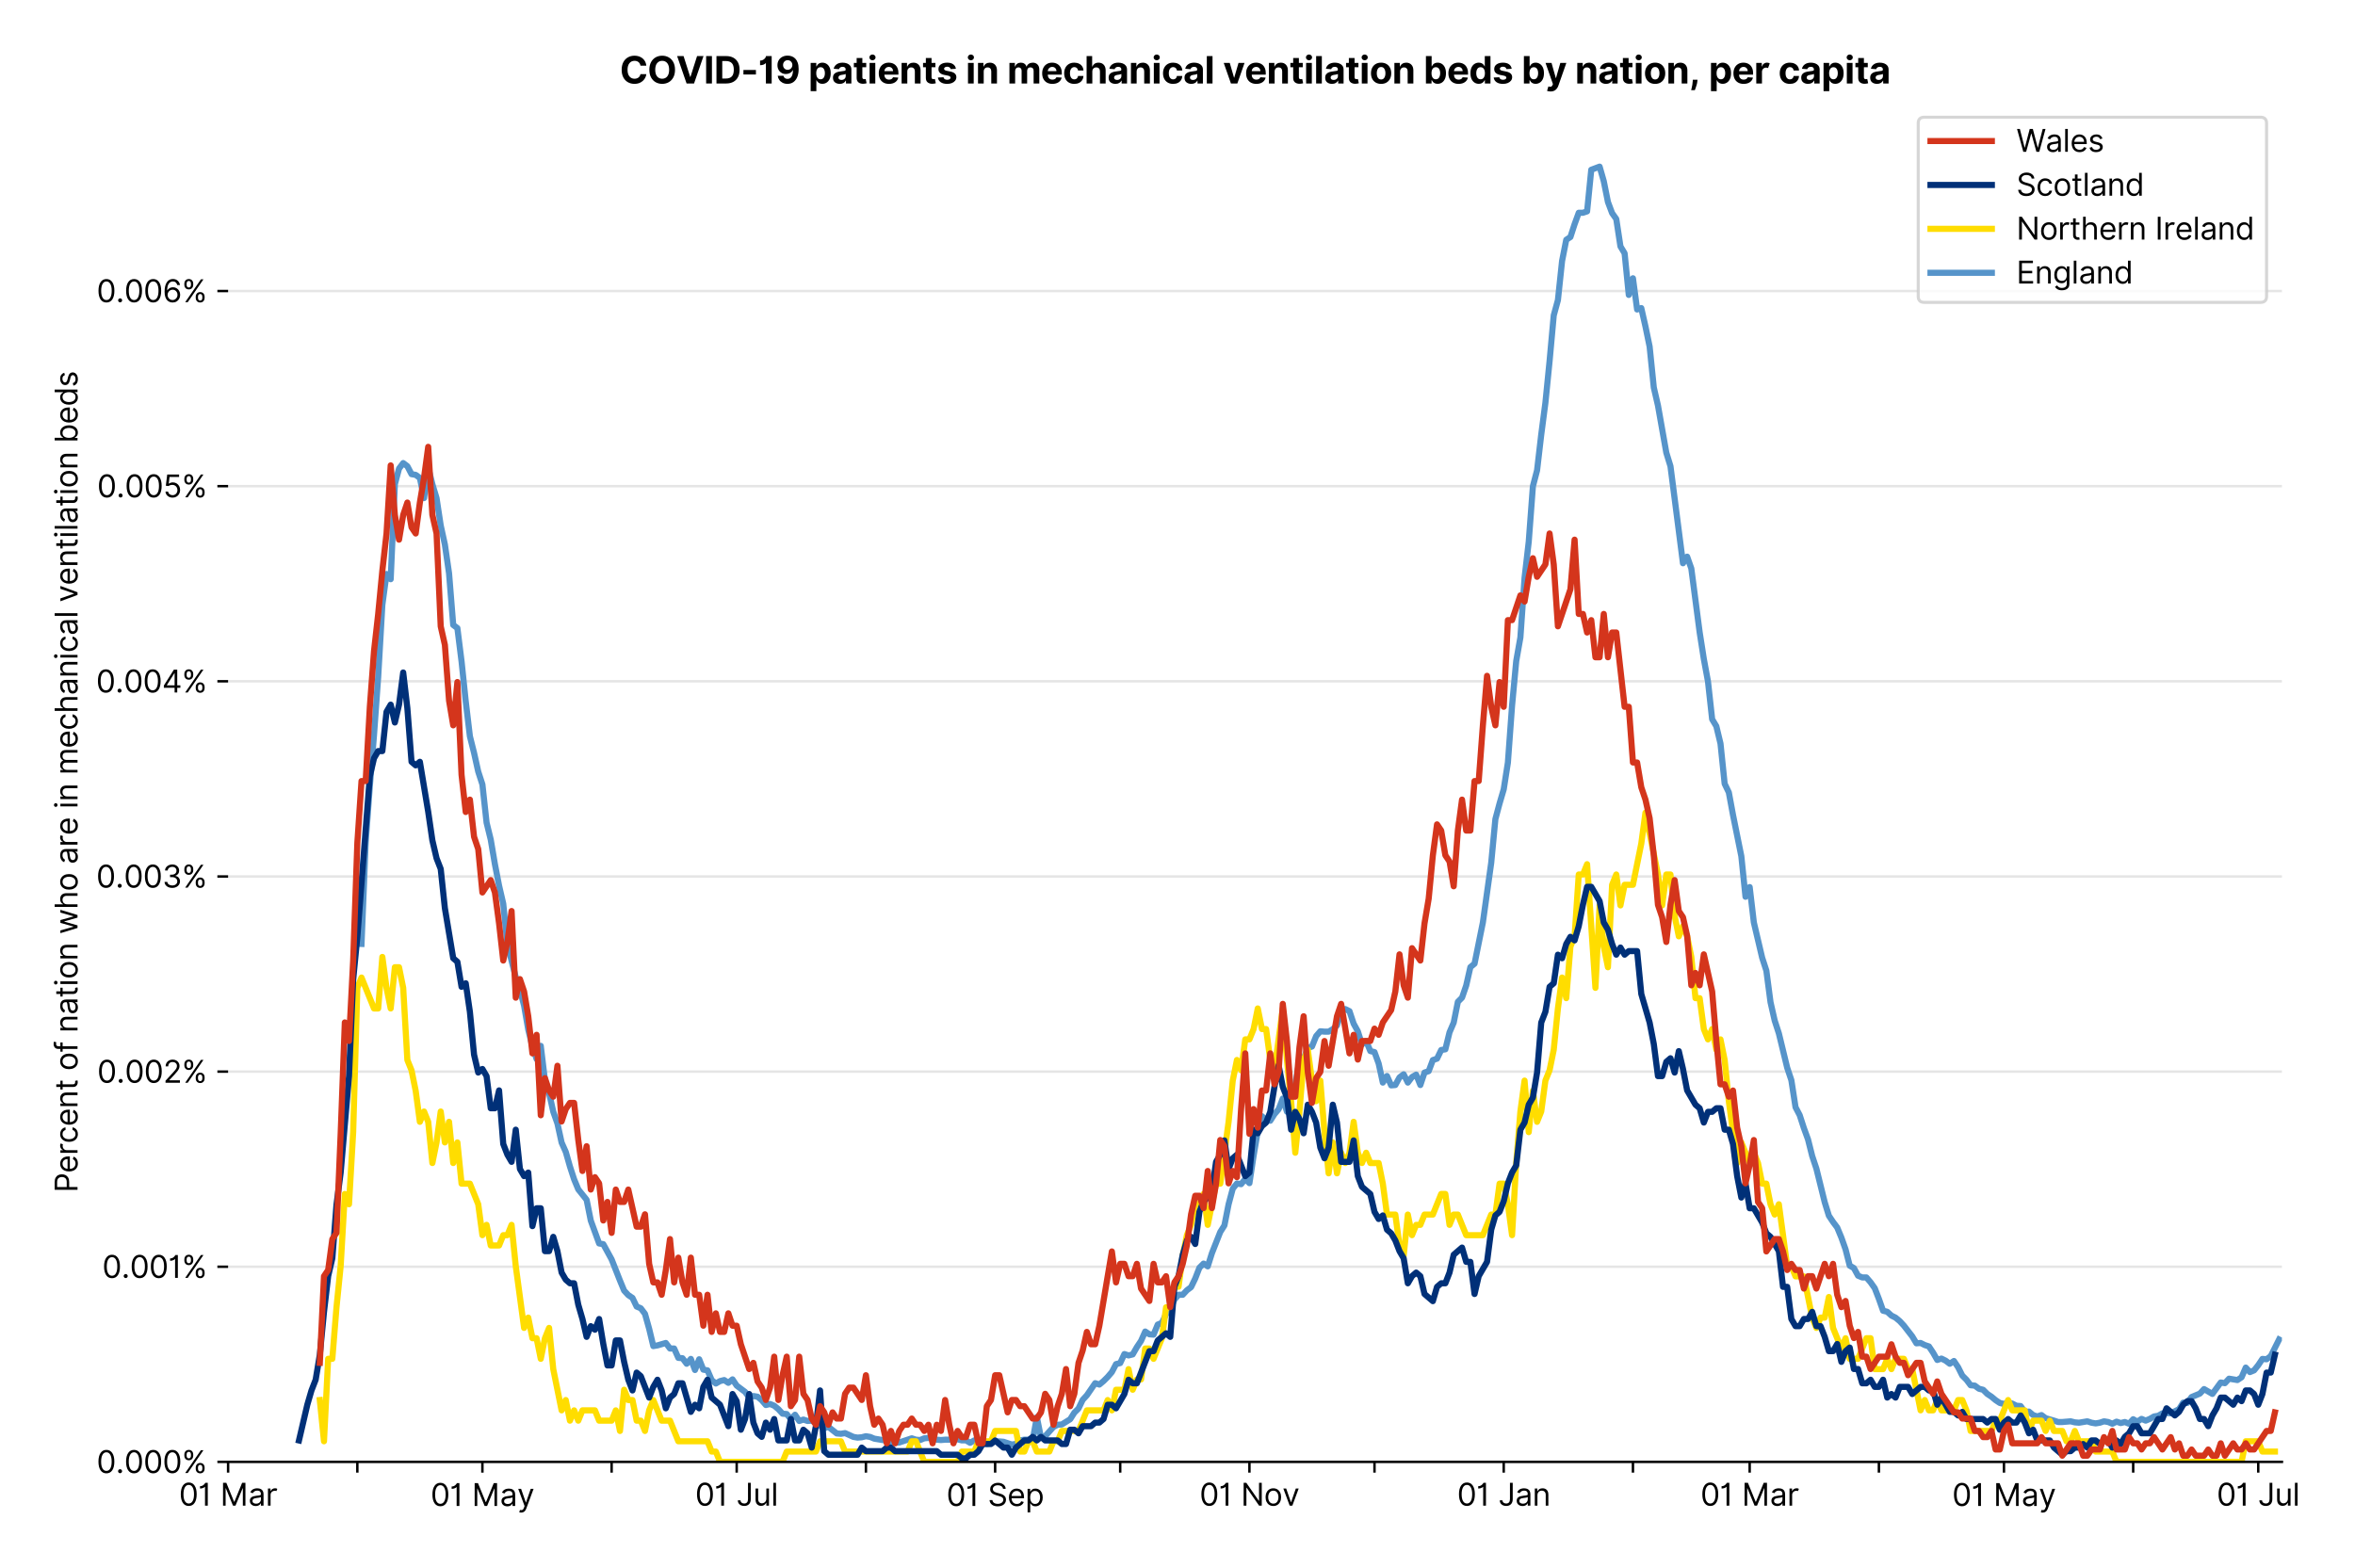 <?xml version="1.0" encoding="utf-8" standalone="no"?>
<!DOCTYPE svg PUBLIC "-//W3C//DTD SVG 1.1//EN"
  "http://www.w3.org/Graphics/SVG/1.1/DTD/svg11.dtd">
<svg version="1.1" viewBox="0 0 767.798 511.234" xmlns="http://www.w3.org/2000/svg" xmlns:xlink="http://www.w3.org/1999/xlink">
 <defs>
  <style type="text/css">*{stroke-linecap:butt;stroke-linejoin:round;}</style>
 </defs>
 <g id="figure_1">
  <g id="patch_1">
   <path d="M 0 511.234 
L 767.798 511.234 
L 767.798 0 
L 0 0 
z
" style="fill:#ffffff;"/>
  </g>
  <g id="axes_1">
   <g id="patch_2">
    <path d="M 74.37 476.745 
L 743.97 476.745 
L 743.97 33.225 
L 74.37 33.225 
z
" style="fill:#ffffff;"/>
   </g>
   <g id="matplotlib.axis_1">
    <g id="xtick_1">
     <g id="line2d_1">
      <defs>
       <path d="M 0 0 
L 0 3.5 
" id="m8ac03902aa" style="stroke:#000000;stroke-width:0.8;"/>
      </defs>
      <g>
       <use style="stroke:#000000;stroke-width:0.8;" x="74.37" xlink:href="#m8ac03902aa" y="476.745"/>
      </g>
     </g>
     <g id="text_1">
      <!-- 01 Mar -->
      <g transform="translate(58.334 491.018)scale(0.1 -0.1)">
       <defs>
        <path d="M 2000 -64 
Q 1230 -64 806 561 
Q 382 1186 382 2327 
Q 382 3459 809 4088 
Q 1236 4718 2000 4718 
Q 2764 4718 3191 4088 
Q 3618 3459 3618 2327 
Q 3618 1186 3194 561 
Q 2771 -64 2000 -64 
z
M 2000 436 
Q 2509 436 2791 927 
Q 3073 1418 3073 2327 
Q 3073 3234 2789 3730 
Q 2505 4227 2000 4227 
Q 1496 4227 1211 3730 
Q 927 3234 927 2327 
Q 927 1418 1210 927 
Q 1493 436 2000 436 
z
" id="Inter-Regular-30" transform="scale(0.016)"/>
        <path d="M 1973 4655 
L 1973 0 
L 1409 0 
L 1409 3836 
L 1373 3836 
Q 1341 3773 1209 3692 
Q 1077 3611 868 3551 
Q 659 3491 391 3491 
L 391 3964 
Q 661 3964 859 4061 
Q 1057 4159 1190 4291 
Q 1323 4423 1392 4529 
Q 1461 4636 1473 4655 
L 1973 4655 
z
" id="Inter-Regular-31" transform="scale(0.016)"/>
        <path id="Inter-Regular-20" transform="scale(0.016)"/>
        <path d="M 564 4655 
L 1236 4655 
L 2818 791 
L 2873 791 
L 4455 4655 
L 5127 4655 
L 5127 0 
L 4600 0 
L 4600 3536 
L 4555 3536 
L 3100 0 
L 2591 0 
L 1136 3536 
L 1091 3536 
L 1091 0 
L 564 0 
L 564 4655 
z
" id="Inter-Regular-4d" transform="scale(0.016)"/>
        <path d="M 1518 -82 
Q 1186 -82 916 44 
Q 646 170 486 410 
Q 327 650 327 991 
Q 327 1291 445 1478 
Q 564 1666 761 1773 
Q 959 1880 1199 1933 
Q 1439 1986 1682 2018 
Q 2000 2059 2199 2080 
Q 2398 2102 2490 2154 
Q 2582 2207 2582 2336 
L 2582 2355 
Q 2582 2691 2399 2877 
Q 2216 3064 1846 3064 
Q 1461 3064 1243 2895 
Q 1025 2727 936 2536 
L 427 2718 
Q 564 3036 792 3214 
Q 1021 3393 1292 3464 
Q 1564 3536 1827 3536 
Q 1996 3536 2215 3496 
Q 2434 3457 2640 3334 
Q 2846 3211 2982 2963 
Q 3118 2716 3118 2300 
L 3118 0 
L 2582 0 
L 2582 473 
L 2555 473 
Q 2500 359 2373 229 
Q 2246 100 2034 9 
Q 1823 -82 1518 -82 
z
M 1600 400 
Q 1918 400 2137 525 
Q 2357 650 2469 847 
Q 2582 1045 2582 1264 
L 2582 1755 
Q 2548 1714 2433 1681 
Q 2318 1648 2169 1624 
Q 2021 1600 1881 1583 
Q 1741 1566 1655 1555 
Q 1446 1527 1265 1467 
Q 1084 1407 974 1287 
Q 864 1168 864 964 
Q 864 684 1072 542 
Q 1280 400 1600 400 
z
" id="Inter-Regular-61" transform="scale(0.016)"/>
        <path d="M 491 0 
L 491 3491 
L 1009 3491 
L 1009 2964 
L 1046 2964 
Q 1139 3223 1389 3384 
Q 1639 3545 1955 3545 
Q 2100 3545 2209 3511 
Q 2318 3477 2400 3418 
L 2218 2964 
Q 2161 2993 2085 3010 
Q 2009 3027 1909 3027 
Q 1527 3027 1277 2794 
Q 1027 2561 1027 2209 
L 1027 0 
L 491 0 
z
" id="Inter-Regular-72" transform="scale(0.016)"/>
       </defs>
       <use xlink:href="#Inter-Regular-30"/>
       <use x="62.5" xlink:href="#Inter-Regular-31"/>
       <use x="106.676" xlink:href="#Inter-Regular-20"/>
       <use x="134.801" xlink:href="#Inter-Regular-4d"/>
       <use x="225.994" xlink:href="#Inter-Regular-61"/>
       <use x="282.386" xlink:href="#Inter-Regular-72"/>
      </g>
     </g>
    </g>
    <g id="xtick_2">
     <g id="line2d_2">
      <g>
       <use style="stroke:#000000;stroke-width:0.8;" x="116.503" xlink:href="#m8ac03902aa" y="476.745"/>
      </g>
     </g>
    </g>
    <g id="xtick_3">
     <g id="line2d_3">
      <g>
       <use style="stroke:#000000;stroke-width:0.8;" x="157.276" xlink:href="#m8ac03902aa" y="476.745"/>
      </g>
     </g>
     <g id="text_2">
      <!-- 01 May -->
      <g transform="translate(140.373 491.117)scale(0.1 -0.1)">
       <defs>
        <path d="M 818 -1355 
Q 682 -1355 575 -1333 
Q 468 -1311 427 -1291 
L 564 -818 
Q 857 -893 1053 -814 
Q 1250 -736 1391 -345 
L 1509 -18 
L 218 3491 
L 800 3491 
L 1764 709 
L 1800 709 
L 2764 3491 
L 3346 3491 
L 1846 -564 
Q 1550 -1355 818 -1355 
z
" id="Inter-Regular-79" transform="scale(0.016)"/>
       </defs>
       <use xlink:href="#Inter-Regular-30"/>
       <use x="62.5" xlink:href="#Inter-Regular-31"/>
       <use x="106.676" xlink:href="#Inter-Regular-20"/>
       <use x="134.801" xlink:href="#Inter-Regular-4d"/>
       <use x="225.994" xlink:href="#Inter-Regular-61"/>
       <use x="282.386" xlink:href="#Inter-Regular-79"/>
      </g>
     </g>
    </g>
    <g id="xtick_4">
     <g id="line2d_4">
      <g>
       <use style="stroke:#000000;stroke-width:0.8;" x="199.408" xlink:href="#m8ac03902aa" y="476.745"/>
      </g>
     </g>
    </g>
    <g id="xtick_5">
     <g id="line2d_5">
      <g>
       <use style="stroke:#000000;stroke-width:0.8;" x="240.181" xlink:href="#m8ac03902aa" y="476.745"/>
      </g>
     </g>
     <g id="text_3">
      <!-- 01 Jul -->
      <g transform="translate(226.637 491.018)scale(0.1 -0.1)">
       <defs>
        <path d="M 2346 4655 
L 2909 4655 
L 2909 1327 
Q 2909 657 2549 296 
Q 2189 -64 1582 -64 
Q 1200 -64 902 76 
Q 605 216 434 475 
Q 264 734 264 1091 
L 818 1091 
Q 818 795 1034 615 
Q 1250 436 1582 436 
Q 1948 436 2147 664 
Q 2346 893 2346 1327 
L 2346 4655 
z
" id="Inter-Regular-4a" transform="scale(0.016)"/>
        <path d="M 2691 1427 
L 2691 3491 
L 3227 3491 
L 3227 0 
L 2691 0 
L 2691 591 
L 2655 591 
Q 2532 325 2273 140 
Q 2014 -45 1618 -45 
Q 1127 -45 809 280 
Q 491 605 491 1273 
L 491 3491 
L 1027 3491 
L 1027 1309 
Q 1027 927 1242 700 
Q 1457 473 1791 473 
Q 1991 473 2199 575 
Q 2407 677 2549 888 
Q 2691 1100 2691 1427 
z
" id="Inter-Regular-75" transform="scale(0.016)"/>
        <path d="M 1027 4655 
L 1027 0 
L 491 0 
L 491 4655 
L 1027 4655 
z
" id="Inter-Regular-6c" transform="scale(0.016)"/>
       </defs>
       <use xlink:href="#Inter-Regular-30"/>
       <use x="62.5" xlink:href="#Inter-Regular-31"/>
       <use x="106.676" xlink:href="#Inter-Regular-20"/>
       <use x="134.801" xlink:href="#Inter-Regular-4a"/>
       <use x="189.063" xlink:href="#Inter-Regular-75"/>
       <use x="247.159" xlink:href="#Inter-Regular-6c"/>
      </g>
     </g>
    </g>
    <g id="xtick_6">
     <g id="line2d_6">
      <g>
       <use style="stroke:#000000;stroke-width:0.8;" x="282.313" xlink:href="#m8ac03902aa" y="476.745"/>
      </g>
     </g>
    </g>
    <g id="xtick_7">
     <g id="line2d_7">
      <g>
       <use style="stroke:#000000;stroke-width:0.8;" x="324.446" xlink:href="#m8ac03902aa" y="476.745"/>
      </g>
     </g>
     <g id="text_4">
      <!-- 01 Sep -->
      <g transform="translate(308.558 491.117)scale(0.1 -0.1)">
       <defs>
        <path d="M 3109 3491 
Q 3068 3836 2777 4027 
Q 2486 4218 2064 4218 
Q 1600 4218 1318 3999 
Q 1036 3780 1036 3445 
Q 1036 3195 1189 3042 
Q 1343 2889 1553 2803 
Q 1764 2718 1936 2673 
L 2409 2545 
Q 2591 2498 2815 2414 
Q 3039 2330 3244 2185 
Q 3450 2041 3584 1816 
Q 3718 1591 3718 1264 
Q 3718 886 3521 581 
Q 3325 277 2949 97 
Q 2573 -82 2036 -82 
Q 1286 -82 845 272 
Q 405 627 364 1200 
L 946 1200 
Q 968 936 1124 764 
Q 1280 593 1519 510 
Q 1759 427 2036 427 
Q 2359 427 2616 533 
Q 2873 639 3023 828 
Q 3173 1018 3173 1273 
Q 3173 1505 3043 1650 
Q 2914 1795 2702 1886 
Q 2491 1977 2246 2045 
L 1673 2209 
Q 1127 2366 809 2657 
Q 491 2948 491 3418 
Q 491 3809 703 4101 
Q 916 4393 1276 4555 
Q 1636 4718 2082 4718 
Q 2532 4718 2882 4558 
Q 3232 4398 3437 4120 
Q 3643 3843 3655 3491 
L 3109 3491 
z
" id="Inter-Regular-53" transform="scale(0.016)"/>
        <path d="M 1955 -73 
Q 1450 -73 1085 151 
Q 721 375 524 778 
Q 327 1182 327 1718 
Q 327 2255 524 2665 
Q 721 3075 1074 3305 
Q 1427 3536 1900 3536 
Q 2173 3536 2439 3445 
Q 2705 3355 2923 3151 
Q 3141 2948 3270 2614 
Q 3400 2280 3400 1791 
L 3400 1564 
L 866 1564 
Q 884 1005 1183 707 
Q 1482 409 1955 409 
Q 2271 409 2498 545 
Q 2725 682 2827 955 
L 3346 809 
Q 3223 414 2854 170 
Q 2486 -73 1955 -73 
z
M 866 2027 
L 2855 2027 
Q 2855 2470 2595 2762 
Q 2336 3055 1900 3055 
Q 1593 3055 1368 2911 
Q 1143 2768 1013 2533 
Q 884 2298 866 2027 
z
" id="Inter-Regular-65" transform="scale(0.016)"/>
        <path d="M 491 -1309 
L 491 3491 
L 1009 3491 
L 1009 2936 
L 1073 2936 
Q 1132 3027 1237 3169 
Q 1343 3311 1542 3423 
Q 1741 3536 2082 3536 
Q 2523 3536 2859 3315 
Q 3196 3095 3384 2690 
Q 3573 2286 3573 1736 
Q 3573 1182 3384 776 
Q 3196 370 2861 148 
Q 2527 -73 2091 -73 
Q 1755 -73 1552 39 
Q 1350 152 1241 296 
Q 1132 441 1073 536 
L 1027 536 
L 1027 -1309 
L 491 -1309 
z
M 1018 1745 
Q 1018 1152 1276 780 
Q 1534 409 2018 409 
Q 2355 409 2581 587 
Q 2807 766 2921 1069 
Q 3036 1373 3036 1745 
Q 3036 2114 2923 2410 
Q 2811 2707 2585 2881 
Q 2359 3055 2018 3055 
Q 1527 3055 1272 2693 
Q 1018 2332 1018 1745 
z
" id="Inter-Regular-70" transform="scale(0.016)"/>
       </defs>
       <use xlink:href="#Inter-Regular-30"/>
       <use x="62.5" xlink:href="#Inter-Regular-31"/>
       <use x="106.676" xlink:href="#Inter-Regular-20"/>
       <use x="134.801" xlink:href="#Inter-Regular-53"/>
       <use x="198.58" xlink:href="#Inter-Regular-65"/>
       <use x="256.818" xlink:href="#Inter-Regular-70"/>
      </g>
     </g>
    </g>
    <g id="xtick_8">
     <g id="line2d_8">
      <g>
       <use style="stroke:#000000;stroke-width:0.8;" x="365.219" xlink:href="#m8ac03902aa" y="476.745"/>
      </g>
     </g>
    </g>
    <g id="xtick_9">
     <g id="line2d_9">
      <g>
       <use style="stroke:#000000;stroke-width:0.8;" x="407.351" xlink:href="#m8ac03902aa" y="476.745"/>
      </g>
     </g>
     <g id="text_5">
      <!-- 01 Nov -->
      <g transform="translate(391.08 491.018)scale(0.1 -0.1)">
       <defs>
        <path d="M 4255 4655 
L 4255 0 
L 3709 0 
L 1173 3655 
L 1127 3655 
L 1127 0 
L 564 0 
L 564 4655 
L 1109 4655 
L 3655 991 
L 3700 991 
L 3700 4655 
L 4255 4655 
z
" id="Inter-Regular-4e" transform="scale(0.016)"/>
        <path d="M 1909 -73 
Q 1436 -73 1080 152 
Q 725 377 526 781 
Q 327 1186 327 1727 
Q 327 2273 526 2679 
Q 725 3086 1080 3311 
Q 1436 3536 1909 3536 
Q 2382 3536 2737 3311 
Q 3093 3086 3292 2679 
Q 3491 2273 3491 1727 
Q 3491 1186 3292 781 
Q 3093 377 2737 152 
Q 2382 -73 1909 -73 
z
M 1909 409 
Q 2268 409 2500 593 
Q 2732 777 2843 1077 
Q 2955 1377 2955 1727 
Q 2955 2077 2843 2379 
Q 2732 2682 2500 2868 
Q 2268 3055 1909 3055 
Q 1550 3055 1318 2868 
Q 1086 2682 975 2379 
Q 864 2077 864 1727 
Q 864 1377 975 1077 
Q 1086 777 1318 593 
Q 1550 409 1909 409 
z
" id="Inter-Regular-6f" transform="scale(0.016)"/>
        <path d="M 3346 3491 
L 2055 0 
L 1509 0 
L 218 3491 
L 800 3491 
L 1764 709 
L 1800 709 
L 2764 3491 
L 3346 3491 
z
" id="Inter-Regular-76" transform="scale(0.016)"/>
       </defs>
       <use xlink:href="#Inter-Regular-30"/>
       <use x="62.5" xlink:href="#Inter-Regular-31"/>
       <use x="106.676" xlink:href="#Inter-Regular-20"/>
       <use x="134.801" xlink:href="#Inter-Regular-4e"/>
       <use x="210.085" xlink:href="#Inter-Regular-6f"/>
       <use x="269.744" xlink:href="#Inter-Regular-76"/>
      </g>
     </g>
    </g>
    <g id="xtick_10">
     <g id="line2d_10">
      <g>
       <use style="stroke:#000000;stroke-width:0.8;" x="448.124" xlink:href="#m8ac03902aa" y="476.745"/>
      </g>
     </g>
    </g>
    <g id="xtick_11">
     <g id="line2d_11">
      <g>
       <use style="stroke:#000000;stroke-width:0.8;" x="490.256" xlink:href="#m8ac03902aa" y="476.745"/>
      </g>
     </g>
     <g id="text_6">
      <!-- 01 Jan -->
      <g transform="translate(475.057 491.018)scale(0.1 -0.1)">
       <defs>
        <path d="M 1027 2100 
L 1027 0 
L 491 0 
L 491 3491 
L 1009 3491 
L 1009 2945 
L 1055 2945 
Q 1177 3211 1427 3373 
Q 1677 3536 2073 3536 
Q 2602 3536 2928 3211 
Q 3255 2886 3255 2218 
L 3255 0 
L 2718 0 
L 2718 2182 
Q 2718 2593 2504 2824 
Q 2291 3055 1918 3055 
Q 1534 3055 1280 2806 
Q 1027 2557 1027 2100 
z
" id="Inter-Regular-6e" transform="scale(0.016)"/>
       </defs>
       <use xlink:href="#Inter-Regular-30"/>
       <use x="62.5" xlink:href="#Inter-Regular-31"/>
       <use x="106.676" xlink:href="#Inter-Regular-20"/>
       <use x="134.801" xlink:href="#Inter-Regular-4a"/>
       <use x="189.063" xlink:href="#Inter-Regular-61"/>
       <use x="245.455" xlink:href="#Inter-Regular-6e"/>
      </g>
     </g>
    </g>
    <g id="xtick_12">
     <g id="line2d_12">
      <g>
       <use style="stroke:#000000;stroke-width:0.8;" x="532.388" xlink:href="#m8ac03902aa" y="476.745"/>
      </g>
     </g>
    </g>
    <g id="xtick_13">
     <g id="line2d_13">
      <g>
       <use style="stroke:#000000;stroke-width:0.8;" x="570.443" xlink:href="#m8ac03902aa" y="476.745"/>
      </g>
     </g>
     <g id="text_7">
      <!-- 01 Mar -->
      <g transform="translate(554.407 491.018)scale(0.1 -0.1)">
       <use xlink:href="#Inter-Regular-30"/>
       <use x="62.5" xlink:href="#Inter-Regular-31"/>
       <use x="106.676" xlink:href="#Inter-Regular-20"/>
       <use x="134.801" xlink:href="#Inter-Regular-4d"/>
       <use x="225.994" xlink:href="#Inter-Regular-61"/>
       <use x="282.386" xlink:href="#Inter-Regular-72"/>
      </g>
     </g>
    </g>
    <g id="xtick_14">
     <g id="line2d_14">
      <g>
       <use style="stroke:#000000;stroke-width:0.8;" x="612.576" xlink:href="#m8ac03902aa" y="476.745"/>
      </g>
     </g>
    </g>
    <g id="xtick_15">
     <g id="line2d_15">
      <g>
       <use style="stroke:#000000;stroke-width:0.8;" x="653.349" xlink:href="#m8ac03902aa" y="476.745"/>
      </g>
     </g>
     <g id="text_8">
      <!-- 01 May -->
      <g transform="translate(636.446 491.117)scale(0.1 -0.1)">
       <use xlink:href="#Inter-Regular-30"/>
       <use x="62.5" xlink:href="#Inter-Regular-31"/>
       <use x="106.676" xlink:href="#Inter-Regular-20"/>
       <use x="134.801" xlink:href="#Inter-Regular-4d"/>
       <use x="225.994" xlink:href="#Inter-Regular-61"/>
       <use x="282.386" xlink:href="#Inter-Regular-79"/>
      </g>
     </g>
    </g>
    <g id="xtick_16">
     <g id="line2d_16">
      <g>
       <use style="stroke:#000000;stroke-width:0.8;" x="695.481" xlink:href="#m8ac03902aa" y="476.745"/>
      </g>
     </g>
    </g>
    <g id="xtick_17">
     <g id="line2d_17">
      <g>
       <use style="stroke:#000000;stroke-width:0.8;" x="736.254" xlink:href="#m8ac03902aa" y="476.745"/>
      </g>
     </g>
     <g id="text_9">
      <!-- 01 Jul -->
      <g transform="translate(722.71 491.018)scale(0.1 -0.1)">
       <use xlink:href="#Inter-Regular-30"/>
       <use x="62.5" xlink:href="#Inter-Regular-31"/>
       <use x="106.676" xlink:href="#Inter-Regular-20"/>
       <use x="134.801" xlink:href="#Inter-Regular-4a"/>
       <use x="189.063" xlink:href="#Inter-Regular-75"/>
       <use x="247.159" xlink:href="#Inter-Regular-6c"/>
      </g>
     </g>
    </g>
   </g>
   <g id="matplotlib.axis_2">
    <g id="ytick_1">
     <g id="line2d_18">
      <path clip-path="url(#p4c025f65b0)" d="M 74.37 476.745 
L 743.97 476.745 
" style="fill:none;stroke:#e5e5e5;stroke-linecap:square;stroke-width:0.8;"/>
     </g>
     <g id="line2d_19">
      <defs>
       <path d="M 0 0 
L -3.5 0 
" id="mdf2e98b594" style="stroke:#000000;stroke-width:0.8;"/>
      </defs>
      <g>
       <use style="stroke:#000000;stroke-width:0.8;" x="74.37" xlink:href="#mdf2e98b594" y="476.745"/>
      </g>
     </g>
     <g id="text_10">
      <!-- 0.000% -->
      <g transform="translate(31.489 480.382)scale(0.1 -0.1)">
       <defs>
        <path d="M 882 -36 
Q 714 -36 593 84 
Q 473 205 473 373 
Q 473 541 593 661 
Q 714 782 882 782 
Q 1050 782 1170 661 
Q 1291 541 1291 373 
Q 1291 205 1170 84 
Q 1050 -36 882 -36 
z
" id="Inter-Regular-2e" transform="scale(0.016)"/>
        <path d="M 2855 873 
L 2855 1118 
Q 2855 1373 2960 1585 
Q 3066 1798 3269 1926 
Q 3473 2055 3764 2055 
Q 4059 2055 4259 1926 
Q 4459 1798 4561 1585 
Q 4664 1373 4664 1118 
L 4664 873 
Q 4664 618 4560 405 
Q 4457 193 4256 64 
Q 4055 -64 3764 -64 
Q 3468 -64 3266 64 
Q 3064 193 2959 405 
Q 2855 618 2855 873 
z
M 536 3536 
L 536 3782 
Q 536 4036 642 4248 
Q 748 4461 951 4589 
Q 1155 4718 1446 4718 
Q 1741 4718 1941 4589 
Q 2141 4461 2243 4248 
Q 2346 4036 2346 3782 
L 2346 3536 
Q 2346 3282 2242 3069 
Q 2139 2857 1937 2728 
Q 1736 2600 1446 2600 
Q 1150 2600 948 2728 
Q 746 2857 641 3069 
Q 536 3282 536 3536 
z
M 709 0 
L 3909 4655 
L 4427 4655 
L 1227 0 
L 709 0 
z
M 3318 1118 
L 3318 873 
Q 3318 661 3418 494 
Q 3518 327 3764 327 
Q 4002 327 4101 494 
Q 4200 661 4200 873 
L 4200 1118 
Q 4200 1330 4104 1497 
Q 4009 1664 3764 1664 
Q 3525 1664 3421 1497 
Q 3318 1330 3318 1118 
z
M 1000 3782 
L 1000 3536 
Q 1000 3325 1100 3158 
Q 1200 2991 1446 2991 
Q 1684 2991 1783 3158 
Q 1882 3325 1882 3536 
L 1882 3782 
Q 1882 3993 1786 4160 
Q 1691 4327 1446 4327 
Q 1207 4327 1103 4160 
Q 1000 3993 1000 3782 
z
" id="Inter-Regular-25" transform="scale(0.016)"/>
       </defs>
       <use xlink:href="#Inter-Regular-30"/>
       <use x="62.5" xlink:href="#Inter-Regular-2e"/>
       <use x="90.057" xlink:href="#Inter-Regular-30"/>
       <use x="152.557" xlink:href="#Inter-Regular-30"/>
       <use x="215.057" xlink:href="#Inter-Regular-30"/>
       <use x="277.557" xlink:href="#Inter-Regular-25"/>
      </g>
     </g>
    </g>
    <g id="ytick_2">
     <g id="line2d_20">
      <path clip-path="url(#p4c025f65b0)" d="M 74.37 413.106 
L 743.97 413.106 
" style="fill:none;stroke:#e5e5e5;stroke-linecap:square;stroke-width:0.8;"/>
     </g>
     <g id="line2d_21">
      <g>
       <use style="stroke:#000000;stroke-width:0.8;" x="74.37" xlink:href="#mdf2e98b594" y="413.106"/>
      </g>
     </g>
     <g id="text_11">
      <!-- 0.001% -->
      <g transform="translate(33.322 416.742)scale(0.1 -0.1)">
       <use xlink:href="#Inter-Regular-30"/>
       <use x="62.5" xlink:href="#Inter-Regular-2e"/>
       <use x="90.057" xlink:href="#Inter-Regular-30"/>
       <use x="152.557" xlink:href="#Inter-Regular-30"/>
       <use x="215.057" xlink:href="#Inter-Regular-31"/>
       <use x="259.233" xlink:href="#Inter-Regular-25"/>
      </g>
     </g>
    </g>
    <g id="ytick_3">
     <g id="line2d_22">
      <path clip-path="url(#p4c025f65b0)" d="M 74.37 349.467 
L 743.97 349.467 
" style="fill:none;stroke:#e5e5e5;stroke-linecap:square;stroke-width:0.8;"/>
     </g>
     <g id="line2d_23">
      <g>
       <use style="stroke:#000000;stroke-width:0.8;" x="74.37" xlink:href="#mdf2e98b594" y="349.467"/>
      </g>
     </g>
     <g id="text_12">
      <!-- 0.002% -->
      <g transform="translate(31.688 353.103)scale(0.1 -0.1)">
       <defs>
        <path d="M 482 0 
L 482 409 
L 2018 2091 
Q 2289 2386 2464 2605 
Q 2639 2825 2724 3019 
Q 2809 3214 2809 3427 
Q 2809 3795 2553 4011 
Q 2298 4227 1918 4227 
Q 1514 4227 1275 3985 
Q 1036 3743 1036 3345 
L 500 3345 
Q 500 3755 688 4064 
Q 877 4373 1203 4545 
Q 1530 4718 1936 4718 
Q 2346 4718 2661 4545 
Q 2977 4373 3156 4079 
Q 3336 3786 3336 3427 
Q 3336 3170 3244 2926 
Q 3152 2682 2926 2383 
Q 2700 2084 2300 1655 
L 1255 536 
L 1255 500 
L 3418 500 
L 3418 0 
L 482 0 
z
" id="Inter-Regular-32" transform="scale(0.016)"/>
       </defs>
       <use xlink:href="#Inter-Regular-30"/>
       <use x="62.5" xlink:href="#Inter-Regular-2e"/>
       <use x="90.057" xlink:href="#Inter-Regular-30"/>
       <use x="152.557" xlink:href="#Inter-Regular-30"/>
       <use x="215.057" xlink:href="#Inter-Regular-32"/>
       <use x="275.568" xlink:href="#Inter-Regular-25"/>
      </g>
     </g>
    </g>
    <g id="ytick_4">
     <g id="line2d_24">
      <path clip-path="url(#p4c025f65b0)" d="M 74.37 285.827 
L 743.97 285.827 
" style="fill:none;stroke:#e5e5e5;stroke-linecap:square;stroke-width:0.8;"/>
     </g>
     <g id="line2d_25">
      <g>
       <use style="stroke:#000000;stroke-width:0.8;" x="74.37" xlink:href="#mdf2e98b594" y="285.827"/>
      </g>
     </g>
     <g id="text_13">
      <!-- 0.003% -->
      <g transform="translate(31.375 289.464)scale(0.1 -0.1)">
       <defs>
        <path d="M 2055 -64 
Q 1605 -64 1253 90 
Q 902 245 696 521 
Q 491 798 473 1164 
L 1046 1164 
Q 1071 827 1356 631 
Q 1641 436 2046 436 
Q 2493 436 2783 664 
Q 3073 893 3073 1264 
Q 3073 1650 2787 1893 
Q 2502 2136 1973 2136 
L 1600 2136 
L 1600 2636 
L 1973 2636 
Q 2386 2636 2647 2856 
Q 2909 3077 2909 3445 
Q 2909 3798 2679 4012 
Q 2450 4227 2064 4227 
Q 1823 4227 1610 4139 
Q 1398 4052 1264 3887 
Q 1130 3723 1118 3491 
L 573 3491 
Q 586 3857 793 4133 
Q 1000 4409 1335 4563 
Q 1671 4718 2073 4718 
Q 2505 4718 2814 4544 
Q 3123 4370 3289 4086 
Q 3455 3802 3455 3473 
Q 3455 3080 3249 2802 
Q 3043 2525 2691 2418 
L 2691 2382 
Q 3132 2309 3379 2008 
Q 3627 1707 3627 1264 
Q 3627 884 3421 583 
Q 3216 282 2861 109 
Q 2507 -64 2055 -64 
z
" id="Inter-Regular-33" transform="scale(0.016)"/>
       </defs>
       <use xlink:href="#Inter-Regular-30"/>
       <use x="62.5" xlink:href="#Inter-Regular-2e"/>
       <use x="90.057" xlink:href="#Inter-Regular-30"/>
       <use x="152.557" xlink:href="#Inter-Regular-30"/>
       <use x="215.057" xlink:href="#Inter-Regular-33"/>
       <use x="278.693" xlink:href="#Inter-Regular-25"/>
      </g>
     </g>
    </g>
    <g id="ytick_5">
     <g id="line2d_26">
      <path clip-path="url(#p4c025f65b0)" d="M 74.37 222.188 
L 743.97 222.188 
" style="fill:none;stroke:#e5e5e5;stroke-linecap:square;stroke-width:0.8;"/>
     </g>
     <g id="line2d_27">
      <g>
       <use style="stroke:#000000;stroke-width:0.8;" x="74.37" xlink:href="#mdf2e98b594" y="222.188"/>
      </g>
     </g>
     <g id="text_14">
      <!-- 0.004% -->
      <g transform="translate(31.319 225.825)scale(0.1 -0.1)">
       <defs>
        <path d="M 373 955 
L 373 1418 
L 2418 4655 
L 3100 4655 
L 3100 1455 
L 3736 1455 
L 3736 955 
L 3100 955 
L 3100 0 
L 2564 0 
L 2564 955 
L 373 955 
z
M 2564 1455 
L 2564 3936 
L 2527 3936 
L 982 1491 
L 982 1455 
L 2564 1455 
z
" id="Inter-Regular-34" transform="scale(0.016)"/>
       </defs>
       <use xlink:href="#Inter-Regular-30"/>
       <use x="62.5" xlink:href="#Inter-Regular-2e"/>
       <use x="90.057" xlink:href="#Inter-Regular-30"/>
       <use x="152.557" xlink:href="#Inter-Regular-30"/>
       <use x="215.057" xlink:href="#Inter-Regular-34"/>
       <use x="279.261" xlink:href="#Inter-Regular-25"/>
      </g>
     </g>
    </g>
    <g id="ytick_6">
     <g id="line2d_28">
      <path clip-path="url(#p4c025f65b0)" d="M 74.37 158.549 
L 743.97 158.549 
" style="fill:none;stroke:#e5e5e5;stroke-linecap:square;stroke-width:0.8;"/>
     </g>
     <g id="line2d_29">
      <g>
       <use style="stroke:#000000;stroke-width:0.8;" x="74.37" xlink:href="#mdf2e98b594" y="158.549"/>
      </g>
     </g>
     <g id="text_15">
      <!-- 0.005% -->
      <g transform="translate(31.659 162.186)scale(0.1 -0.1)">
       <defs>
        <path d="M 1936 -64 
Q 1536 -64 1216 95 
Q 896 255 702 532 
Q 509 809 491 1164 
L 1036 1164 
Q 1068 848 1324 642 
Q 1580 436 1936 436 
Q 2223 436 2447 570 
Q 2671 705 2799 940 
Q 2927 1175 2927 1473 
Q 2927 1777 2794 2017 
Q 2661 2257 2429 2395 
Q 2198 2534 1900 2536 
Q 1686 2539 1461 2472 
Q 1236 2405 1091 2300 
L 564 2364 
L 846 4655 
L 3264 4655 
L 3264 4155 
L 1318 4155 
L 1155 2782 
L 1182 2782 
Q 1325 2895 1541 2970 
Q 1757 3045 1991 3045 
Q 2418 3045 2753 2842 
Q 3089 2639 3281 2286 
Q 3473 1934 3473 1482 
Q 3473 1036 3274 687 
Q 3075 339 2727 137 
Q 2380 -64 1936 -64 
z
" id="Inter-Regular-35" transform="scale(0.016)"/>
       </defs>
       <use xlink:href="#Inter-Regular-30"/>
       <use x="62.5" xlink:href="#Inter-Regular-2e"/>
       <use x="90.057" xlink:href="#Inter-Regular-30"/>
       <use x="152.557" xlink:href="#Inter-Regular-30"/>
       <use x="215.057" xlink:href="#Inter-Regular-35"/>
       <use x="275.852" xlink:href="#Inter-Regular-25"/>
      </g>
     </g>
    </g>
    <g id="ytick_7">
     <g id="line2d_30">
      <path clip-path="url(#p4c025f65b0)" d="M 74.37 94.91 
L 743.97 94.91 
" style="fill:none;stroke:#e5e5e5;stroke-linecap:square;stroke-width:0.8;"/>
     </g>
     <g id="line2d_31">
      <g>
       <use style="stroke:#000000;stroke-width:0.8;" x="74.37" xlink:href="#mdf2e98b594" y="94.91"/>
      </g>
     </g>
     <g id="text_16">
      <!-- 0.006% -->
      <g transform="translate(31.503 98.546)scale(0.1 -0.1)">
       <defs>
        <path d="M 2027 -64 
Q 1741 -59 1454 45 
Q 1168 150 932 399 
Q 696 648 552 1074 
Q 409 1500 409 2145 
Q 409 3386 861 4056 
Q 1314 4727 2100 4727 
Q 2686 4727 3073 4384 
Q 3461 4041 3546 3491 
L 2991 3491 
Q 2914 3811 2691 4019 
Q 2468 4227 2100 4227 
Q 1559 4227 1249 3755 
Q 939 3284 936 2427 
L 973 2427 
Q 1164 2716 1461 2880 
Q 1759 3045 2118 3045 
Q 2518 3045 2850 2846 
Q 3182 2648 3382 2299 
Q 3582 1950 3582 1500 
Q 3582 1068 3389 710 
Q 3196 352 2847 142 
Q 2498 -68 2027 -64 
z
M 2027 436 
Q 2314 436 2542 579 
Q 2771 723 2903 964 
Q 3036 1205 3036 1500 
Q 3036 1789 2908 2026 
Q 2780 2264 2556 2404 
Q 2332 2545 2046 2545 
Q 1757 2545 1525 2397 
Q 1293 2250 1157 2010 
Q 1021 1770 1018 1491 
Q 1018 1214 1149 973 
Q 1280 732 1508 584 
Q 1736 436 2027 436 
z
" id="Inter-Regular-36" transform="scale(0.016)"/>
       </defs>
       <use xlink:href="#Inter-Regular-30"/>
       <use x="62.5" xlink:href="#Inter-Regular-2e"/>
       <use x="90.057" xlink:href="#Inter-Regular-30"/>
       <use x="152.557" xlink:href="#Inter-Regular-30"/>
       <use x="215.057" xlink:href="#Inter-Regular-36"/>
       <use x="277.415" xlink:href="#Inter-Regular-25"/>
      </g>
     </g>
    </g>
    <g id="text_17">
     <!-- Percent of nation who are in mechanical ventilation beds -->
     <g transform="translate(25.273 388.908)rotate(-90)scale(0.1 -0.1)">
      <defs>
       <path d="M 564 0 
L 564 4655 
L 2136 4655 
Q 2684 4655 3033 4458 
Q 3382 4261 3550 3927 
Q 3718 3593 3718 3182 
Q 3718 2770 3551 2434 
Q 3384 2098 3036 1899 
Q 2689 1700 2146 1700 
L 1127 1700 
L 1127 0 
L 564 0 
z
M 1127 2200 
L 2127 2200 
Q 2689 2200 2926 2482 
Q 3164 2764 3164 3182 
Q 3164 3602 2925 3878 
Q 2686 4155 2118 4155 
L 1127 4155 
L 1127 2200 
z
" id="Inter-Regular-50" transform="scale(0.016)"/>
       <path d="M 1909 -73 
Q 1418 -73 1063 159 
Q 709 391 518 798 
Q 327 1205 327 1727 
Q 327 2259 524 2667 
Q 721 3075 1074 3305 
Q 1427 3536 1900 3536 
Q 2268 3536 2563 3400 
Q 2859 3264 3047 3018 
Q 3236 2773 3282 2445 
L 2746 2445 
Q 2684 2684 2474 2869 
Q 2264 3055 1909 3055 
Q 1439 3055 1151 2697 
Q 864 2339 864 1745 
Q 864 1139 1148 774 
Q 1432 409 1909 409 
Q 2223 409 2447 570 
Q 2671 732 2746 1018 
L 3282 1018 
Q 3236 709 3058 462 
Q 2880 216 2588 71 
Q 2296 -73 1909 -73 
z
" id="Inter-Regular-63" transform="scale(0.016)"/>
       <path d="M 2009 3491 
L 2009 3036 
L 1264 3036 
L 1264 1000 
Q 1264 773 1331 660 
Q 1398 548 1503 510 
Q 1609 473 1727 473 
Q 1816 473 1873 483 
Q 1930 493 1964 500 
L 2073 18 
Q 2018 -2 1920 -23 
Q 1823 -45 1673 -45 
Q 1446 -45 1228 52 
Q 1011 150 869 350 
Q 727 550 727 855 
L 727 3036 
L 200 3036 
L 200 3491 
L 727 3491 
L 727 4327 
L 1264 4327 
L 1264 3491 
L 2009 3491 
z
" id="Inter-Regular-74" transform="scale(0.016)"/>
       <path d="M 2046 3491 
L 2046 3036 
L 1264 3036 
L 1264 0 
L 727 0 
L 727 3036 
L 164 3036 
L 164 3491 
L 727 3491 
L 727 3973 
Q 727 4273 868 4473 
Q 1009 4673 1234 4773 
Q 1459 4873 1709 4873 
Q 1907 4873 2032 4841 
Q 2157 4809 2218 4782 
L 2064 4318 
Q 2023 4332 1951 4352 
Q 1880 4373 1764 4373 
Q 1498 4373 1381 4239 
Q 1264 4105 1264 3845 
L 1264 3491 
L 2046 3491 
z
" id="Inter-Regular-66" transform="scale(0.016)"/>
       <path d="M 491 0 
L 491 3491 
L 1027 3491 
L 1027 0 
L 491 0 
z
M 764 4073 
Q 607 4073 494 4179 
Q 382 4286 382 4436 
Q 382 4586 494 4693 
Q 607 4800 764 4800 
Q 921 4800 1033 4693 
Q 1146 4586 1146 4436 
Q 1146 4286 1033 4179 
Q 921 4073 764 4073 
z
" id="Inter-Regular-69" transform="scale(0.016)"/>
       <path d="M 1282 0 
L 218 3491 
L 782 3491 
L 1536 818 
L 1573 818 
L 2318 3491 
L 2891 3491 
L 3627 827 
L 3664 827 
L 4418 3491 
L 4982 3491 
L 3918 0 
L 3391 0 
L 2627 2682 
L 2573 2682 
L 1809 0 
L 1282 0 
z
" id="Inter-Regular-77" transform="scale(0.016)"/>
       <path d="M 1027 2100 
L 1027 0 
L 491 0 
L 491 4655 
L 1027 4655 
L 1027 2945 
L 1073 2945 
Q 1196 3216 1442 3376 
Q 1689 3536 2100 3536 
Q 2636 3536 2963 3213 
Q 3291 2891 3291 2218 
L 3291 0 
L 2755 0 
L 2755 2182 
Q 2755 2598 2540 2826 
Q 2325 3055 1946 3055 
Q 1548 3055 1287 2806 
Q 1027 2557 1027 2100 
z
" id="Inter-Regular-68" transform="scale(0.016)"/>
       <path d="M 491 0 
L 491 3491 
L 1009 3491 
L 1009 2945 
L 1055 2945 
Q 1164 3225 1407 3380 
Q 1650 3536 1991 3536 
Q 2336 3536 2567 3380 
Q 2798 3225 2927 2945 
L 2964 2945 
Q 3098 3216 3366 3376 
Q 3634 3536 4009 3536 
Q 4477 3536 4775 3244 
Q 5073 2952 5073 2336 
L 5073 0 
L 4536 0 
L 4536 2336 
Q 4536 2723 4325 2889 
Q 4114 3055 3827 3055 
Q 3459 3055 3257 2833 
Q 3055 2611 3055 2273 
L 3055 0 
L 2509 0 
L 2509 2391 
Q 2509 2689 2316 2872 
Q 2123 3055 1818 3055 
Q 1609 3055 1428 2943 
Q 1248 2832 1137 2635 
Q 1027 2439 1027 2182 
L 1027 0 
L 491 0 
z
" id="Inter-Regular-6d" transform="scale(0.016)"/>
       <path d="M 564 0 
L 564 4655 
L 1100 4655 
L 1100 2936 
L 1146 2936 
Q 1205 3027 1310 3169 
Q 1416 3311 1615 3423 
Q 1814 3536 2155 3536 
Q 2596 3536 2932 3315 
Q 3268 3095 3457 2690 
Q 3646 2286 3646 1736 
Q 3646 1182 3457 776 
Q 3268 370 2934 148 
Q 2600 -73 2164 -73 
Q 1827 -73 1625 39 
Q 1423 152 1314 296 
Q 1205 441 1146 536 
L 1082 536 
L 1082 0 
L 564 0 
z
M 1091 1745 
Q 1091 1152 1349 780 
Q 1607 409 2091 409 
Q 2427 409 2653 587 
Q 2880 766 2994 1069 
Q 3109 1373 3109 1745 
Q 3109 2114 2996 2410 
Q 2884 2707 2658 2881 
Q 2432 3055 2091 3055 
Q 1600 3055 1345 2693 
Q 1091 2332 1091 1745 
z
" id="Inter-Regular-62" transform="scale(0.016)"/>
       <path d="M 1809 -73 
Q 1373 -73 1039 148 
Q 705 370 516 776 
Q 327 1182 327 1736 
Q 327 2286 516 2690 
Q 705 3095 1041 3315 
Q 1377 3536 1818 3536 
Q 2159 3536 2358 3423 
Q 2557 3311 2662 3169 
Q 2768 3027 2827 2936 
L 2873 2936 
L 2873 4655 
L 3409 4655 
L 3409 0 
L 2891 0 
L 2891 536 
L 2827 536 
Q 2768 441 2659 296 
Q 2550 152 2348 39 
Q 2146 -73 1809 -73 
z
M 1882 409 
Q 2366 409 2624 780 
Q 2882 1152 2882 1745 
Q 2882 2332 2627 2693 
Q 2373 3055 1882 3055 
Q 1541 3055 1315 2881 
Q 1089 2707 976 2410 
Q 864 2114 864 1745 
Q 864 1373 978 1069 
Q 1093 766 1319 587 
Q 1546 409 1882 409 
z
" id="Inter-Regular-64" transform="scale(0.016)"/>
       <path d="M 2964 2709 
L 2482 2573 
Q 2411 2755 2245 2914 
Q 2080 3073 1727 3073 
Q 1407 3073 1194 2926 
Q 982 2780 982 2555 
Q 982 2355 1127 2239 
Q 1273 2123 1582 2045 
L 2100 1918 
Q 3027 1691 3027 973 
Q 3027 673 2855 436 
Q 2684 200 2377 63 
Q 2071 -73 1664 -73 
Q 1130 -73 780 159 
Q 430 391 336 836 
L 846 964 
Q 989 400 1655 400 
Q 2030 400 2251 560 
Q 2473 720 2473 945 
Q 2473 1316 1955 1436 
L 1373 1573 
Q 893 1686 669 1926 
Q 446 2166 446 2527 
Q 446 2823 613 3050 
Q 780 3277 1069 3406 
Q 1359 3536 1727 3536 
Q 2246 3536 2542 3309 
Q 2839 3082 2964 2709 
z
" id="Inter-Regular-73" transform="scale(0.016)"/>
      </defs>
      <use xlink:href="#Inter-Regular-50"/>
      <use x="63.494" xlink:href="#Inter-Regular-65"/>
      <use x="121.733" xlink:href="#Inter-Regular-72"/>
      <use x="160.085" xlink:href="#Inter-Regular-63"/>
      <use x="215.909" xlink:href="#Inter-Regular-65"/>
      <use x="274.148" xlink:href="#Inter-Regular-6e"/>
      <use x="332.671" xlink:href="#Inter-Regular-74"/>
      <use x="369.034" xlink:href="#Inter-Regular-20"/>
      <use x="397.159" xlink:href="#Inter-Regular-6f"/>
      <use x="456.818" xlink:href="#Inter-Regular-66"/>
      <use x="492.898" xlink:href="#Inter-Regular-20"/>
      <use x="521.023" xlink:href="#Inter-Regular-6e"/>
      <use x="579.546" xlink:href="#Inter-Regular-61"/>
      <use x="635.938" xlink:href="#Inter-Regular-74"/>
      <use x="672.301" xlink:href="#Inter-Regular-69"/>
      <use x="696.023" xlink:href="#Inter-Regular-6f"/>
      <use x="755.682" xlink:href="#Inter-Regular-6e"/>
      <use x="814.205" xlink:href="#Inter-Regular-20"/>
      <use x="842.33" xlink:href="#Inter-Regular-77"/>
      <use x="923.58" xlink:href="#Inter-Regular-68"/>
      <use x="982.671" xlink:href="#Inter-Regular-6f"/>
      <use x="1042.33" xlink:href="#Inter-Regular-20"/>
      <use x="1070.455" xlink:href="#Inter-Regular-61"/>
      <use x="1126.847" xlink:href="#Inter-Regular-72"/>
      <use x="1165.199" xlink:href="#Inter-Regular-65"/>
      <use x="1223.438" xlink:href="#Inter-Regular-20"/>
      <use x="1251.563" xlink:href="#Inter-Regular-69"/>
      <use x="1275.284" xlink:href="#Inter-Regular-6e"/>
      <use x="1333.807" xlink:href="#Inter-Regular-20"/>
      <use x="1361.932" xlink:href="#Inter-Regular-6d"/>
      <use x="1448.864" xlink:href="#Inter-Regular-65"/>
      <use x="1507.103" xlink:href="#Inter-Regular-63"/>
      <use x="1562.926" xlink:href="#Inter-Regular-68"/>
      <use x="1622.017" xlink:href="#Inter-Regular-61"/>
      <use x="1678.409" xlink:href="#Inter-Regular-6e"/>
      <use x="1736.932" xlink:href="#Inter-Regular-69"/>
      <use x="1760.654" xlink:href="#Inter-Regular-63"/>
      <use x="1816.478" xlink:href="#Inter-Regular-61"/>
      <use x="1872.87" xlink:href="#Inter-Regular-6c"/>
      <use x="1896.591" xlink:href="#Inter-Regular-20"/>
      <use x="1924.716" xlink:href="#Inter-Regular-76"/>
      <use x="1980.398" xlink:href="#Inter-Regular-65"/>
      <use x="2038.637" xlink:href="#Inter-Regular-6e"/>
      <use x="2097.159" xlink:href="#Inter-Regular-74"/>
      <use x="2133.523" xlink:href="#Inter-Regular-69"/>
      <use x="2157.245" xlink:href="#Inter-Regular-6c"/>
      <use x="2180.966" xlink:href="#Inter-Regular-61"/>
      <use x="2237.358" xlink:href="#Inter-Regular-74"/>
      <use x="2273.722" xlink:href="#Inter-Regular-69"/>
      <use x="2297.444" xlink:href="#Inter-Regular-6f"/>
      <use x="2357.103" xlink:href="#Inter-Regular-6e"/>
      <use x="2415.625" xlink:href="#Inter-Regular-20"/>
      <use x="2443.75" xlink:href="#Inter-Regular-62"/>
      <use x="2505.824" xlink:href="#Inter-Regular-65"/>
      <use x="2564.063" xlink:href="#Inter-Regular-64"/>
      <use x="2626.137" xlink:href="#Inter-Regular-73"/>
     </g>
    </g>
   </g>
   <g id="line2d_32">
    <path clip-path="url(#p4c025f65b0)" d="M 117.862 307.83 
L 119.221 274.59 
L 120.58 256.274 
L 121.939 239.654 
L 123.298 220.772 
L 124.657 197.255 
L 126.016 187.193 
L 127.375 188.889 
L 128.734 157.91 
L 130.094 152.822 
L 131.453 151.013 
L 132.812 152.031 
L 134.171 154.631 
L 135.53 154.857 
L 136.889 155.875 
L 138.248 162.432 
L 139.607 152.483 
L 140.966 157.91 
L 142.326 162.432 
L 143.685 171.364 
L 145.044 177.583 
L 146.403 186.967 
L 147.762 203.813 
L 149.121 204.831 
L 150.48 215.685 
L 151.839 228.687 
L 153.198 240.106 
L 154.557 245.533 
L 155.917 251.638 
L 157.276 255.822 
L 158.635 268.258 
L 159.994 273.799 
L 161.353 281.826 
L 162.712 288.836 
L 164.071 294.715 
L 165.43 307.943 
L 168.149 318.684 
L 169.508 322.754 
L 170.867 327.955 
L 172.226 335.757 
L 173.585 341.297 
L 174.944 345.367 
L 176.303 341.07 
L 177.662 352.264 
L 179.021 356.447 
L 180.38 362.552 
L 181.74 366.396 
L 183.099 372.615 
L 184.458 375.667 
L 185.817 380.416 
L 187.176 384.599 
L 188.535 387.878 
L 191.253 391.27 
L 192.612 398.054 
L 195.331 405.516 
L 196.69 405.742 
L 199.408 410.717 
L 202.126 417.614 
L 203.485 420.892 
L 204.844 422.362 
L 206.203 423.267 
L 207.563 426.093 
L 208.922 426.658 
L 210.281 428.467 
L 211.64 433.329 
L 212.999 438.982 
L 214.358 438.756 
L 217.076 437.965 
L 218.435 439.774 
L 219.794 439.774 
L 221.154 442.826 
L 222.513 442.939 
L 223.872 444.748 
L 225.231 443.166 
L 226.59 446.784 
L 227.949 443.279 
L 229.308 446.67 
L 230.667 446.897 
L 232.026 450.062 
L 233.386 451.193 
L 234.745 450.402 
L 236.104 450.062 
L 237.463 450.967 
L 238.822 449.836 
L 240.181 451.871 
L 242.899 453.906 
L 244.258 455.715 
L 245.617 455.263 
L 246.977 455.489 
L 248.336 456.62 
L 249.695 458.203 
L 251.054 457.864 
L 252.413 458.429 
L 253.772 459.56 
L 255.131 461.029 
L 256.49 461.142 
L 257.849 462.838 
L 259.209 461.369 
L 260.568 463.404 
L 261.927 462.951 
L 263.286 463.404 
L 264.645 463.291 
L 268.722 465.778 
L 270.081 465.326 
L 272.8 467.474 
L 274.159 467.587 
L 275.518 467.361 
L 278.236 468.605 
L 279.595 468.831 
L 280.954 468.718 
L 282.313 468.378 
L 283.672 468.605 
L 285.031 469.17 
L 289.109 469.848 
L 290.468 470.3 
L 291.827 470.527 
L 293.186 470.414 
L 297.263 469.057 
L 298.623 469.509 
L 299.982 469.622 
L 301.341 469.057 
L 302.7 468.944 
L 304.059 469.17 
L 305.418 469.509 
L 306.777 469.622 
L 308.136 469.509 
L 309.495 469.509 
L 310.854 469.283 
L 312.214 469.396 
L 313.573 469.735 
L 314.932 469.735 
L 316.291 470.527 
L 317.65 469.735 
L 319.009 470.866 
L 320.368 470.414 
L 321.727 470.866 
L 323.086 470.64 
L 324.446 470.074 
L 325.805 470.074 
L 327.164 470.187 
L 329.882 471.092 
L 331.241 470.866 
L 332.6 469.735 
L 333.959 469.509 
L 335.318 469.509 
L 336.677 469.735 
L 338.037 462.16 
L 339.396 468.831 
L 340.755 468.378 
L 343.473 465.326 
L 344.832 464.647 
L 346.191 464.534 
L 348.909 462.838 
L 350.268 460.69 
L 351.628 459.333 
L 352.987 456.507 
L 354.346 455.037 
L 357.064 451.08 
L 358.423 451.532 
L 359.782 450.402 
L 361.141 449.045 
L 362.5 447.462 
L 363.86 444.861 
L 365.219 444.522 
L 366.578 441.583 
L 367.937 442.035 
L 369.296 441.696 
L 370.655 439.321 
L 372.014 437.286 
L 373.373 434.234 
L 374.732 435.138 
L 376.091 435.251 
L 377.451 431.972 
L 378.81 431.407 
L 380.169 428.581 
L 381.528 426.885 
L 382.887 423.832 
L 384.246 422.249 
L 385.605 422.249 
L 386.964 420.779 
L 388.323 419.762 
L 389.683 416.935 
L 391.042 413.43 
L 392.401 412.073 
L 393.76 412.978 
L 395.119 408.682 
L 397.837 401.785 
L 399.196 399.637 
L 400.555 392.74 
L 401.914 387.652 
L 403.274 385.956 
L 404.633 386.182 
L 405.992 384.486 
L 407.351 385.843 
L 408.71 376.911 
L 410.069 368.884 
L 411.428 364.022 
L 412.787 365.266 
L 414.146 365.492 
L 415.506 363.344 
L 416.865 361.761 
L 418.224 358.256 
L 419.583 362.552 
L 420.942 354.525 
L 422.301 353.733 
L 423.66 345.819 
L 425.019 345.367 
L 426.378 341.749 
L 427.737 341.297 
L 429.097 337.905 
L 430.456 336.322 
L 431.815 336.435 
L 433.174 336.435 
L 434.533 335.644 
L 435.892 334.4 
L 437.251 329.877 
L 438.61 329.086 
L 439.969 329.764 
L 441.328 333.835 
L 442.688 336.322 
L 444.047 340.618 
L 445.406 339.488 
L 446.765 342.766 
L 448.124 343.106 
L 449.483 346.837 
L 450.842 353.055 
L 452.201 350.907 
L 453.56 353.96 
L 454.92 353.846 
L 456.279 351.359 
L 457.638 350.342 
L 458.997 353.055 
L 460.356 351.246 
L 461.715 350.455 
L 463.074 353.846 
L 464.433 349.776 
L 465.792 349.324 
L 467.151 345.706 
L 468.511 345.254 
L 469.87 342.427 
L 471.229 342.201 
L 472.588 336.661 
L 473.947 333.495 
L 475.306 326.712 
L 476.665 325.355 
L 478.024 321.398 
L 479.383 315.405 
L 480.743 314.275 
L 483.461 300.82 
L 486.179 281.374 
L 487.538 267.128 
L 488.897 262.04 
L 490.256 257.405 
L 491.615 248.699 
L 492.974 230.157 
L 494.334 215.572 
L 495.693 207.883 
L 497.052 188.437 
L 498.411 176.678 
L 499.77 158.588 
L 501.129 153.387 
L 502.488 141.742 
L 503.847 131.34 
L 505.206 117.773 
L 506.565 102.849 
L 507.925 97.874 
L 509.284 85.098 
L 510.643 78.201 
L 512.002 77.297 
L 513.361 73.113 
L 514.72 69.382 
L 516.079 69.382 
L 517.438 68.93 
L 518.797 55.363 
L 521.516 54.345 
L 522.875 59.094 
L 524.234 65.877 
L 525.593 69.495 
L 526.952 71.417 
L 528.311 80.349 
L 529.67 82.611 
L 531.029 96.178 
L 532.388 90.751 
L 533.748 100.927 
L 535.107 100.474 
L 536.466 106.467 
L 537.825 113.024 
L 539.184 126.366 
L 540.543 132.245 
L 543.261 147.621 
L 544.62 152.031 
L 548.698 183.688 
L 550.057 181.54 
L 551.416 185.384 
L 554.134 206.187 
L 555.493 214.893 
L 556.852 222.242 
L 558.211 234.566 
L 559.571 236.827 
L 560.93 242.48 
L 562.289 255.596 
L 563.648 258.422 
L 565.007 265.771 
L 567.725 279.226 
L 569.084 292.454 
L 570.443 289.288 
L 571.803 300.82 
L 574.521 312.353 
L 575.88 316.536 
L 577.239 326.825 
L 578.598 332.817 
L 579.957 337 
L 582.675 348.193 
L 584.034 352.264 
L 585.394 361.082 
L 586.753 363.683 
L 588.112 367.866 
L 589.471 371.597 
L 590.83 377.024 
L 592.189 381.094 
L 594.907 392.061 
L 596.266 396.471 
L 597.625 398.506 
L 598.985 400.315 
L 600.344 403.594 
L 601.703 407.438 
L 603.062 412.752 
L 604.421 413.543 
L 605.78 416.031 
L 607.139 416.596 
L 608.498 416.596 
L 609.857 418.179 
L 611.217 420.101 
L 612.576 423.606 
L 613.935 427.45 
L 615.294 427.789 
L 616.653 429.033 
L 618.012 429.711 
L 619.371 430.842 
L 620.73 432.312 
L 623.448 435.817 
L 624.808 438.078 
L 626.167 437.965 
L 627.526 438.643 
L 628.885 439.095 
L 630.244 441.13 
L 631.603 443.505 
L 632.962 443.052 
L 634.321 443.731 
L 635.68 444.748 
L 637.04 443.844 
L 638.399 445.879 
L 639.758 448.593 
L 641.117 449.949 
L 642.476 451.758 
L 643.835 451.871 
L 645.194 452.889 
L 646.553 453.228 
L 647.912 454.585 
L 649.271 455.489 
L 650.631 456.62 
L 651.99 457.524 
L 653.349 457.864 
L 654.708 457.298 
L 656.067 457.751 
L 657.426 458.429 
L 658.785 458.542 
L 660.144 460.464 
L 661.503 460.351 
L 662.862 461.482 
L 664.222 461.934 
L 665.581 461.482 
L 666.94 462.499 
L 669.658 463.291 
L 671.017 463.743 
L 672.376 463.743 
L 675.094 463.517 
L 676.454 463.856 
L 677.813 463.969 
L 680.531 463.517 
L 681.89 463.969 
L 683.249 464.195 
L 684.608 463.969 
L 685.967 463.517 
L 687.326 463.743 
L 688.685 464.308 
L 690.045 463.63 
L 691.404 464.082 
L 692.763 463.743 
L 694.122 464.308 
L 695.481 462.838 
L 696.84 463.63 
L 698.199 462.725 
L 699.558 463.291 
L 700.917 462.725 
L 702.277 461.934 
L 703.636 461.708 
L 704.995 460.916 
L 706.354 460.803 
L 707.713 460.916 
L 710.431 459.56 
L 711.79 457.411 
L 713.149 457.524 
L 714.508 455.602 
L 717.227 454.472 
L 718.586 453.002 
L 721.304 454.585 
L 724.022 450.854 
L 725.381 451.08 
L 726.74 449.61 
L 729.459 450.062 
L 730.818 449.158 
L 732.177 445.992 
L 733.536 447.462 
L 734.895 446.897 
L 736.254 445.201 
L 737.613 443.166 
L 738.972 443.279 
L 740.331 442.261 
L 743.05 436.834 
L 743.05 436.834 
" style="fill:none;stroke:#5694ca;stroke-linecap:square;stroke-width:2;"/>
   </g>
   <g id="line2d_33">
    <path clip-path="url(#p4c025f65b0)" d="M 104.271 456.581 
L 105.63 470.024 
L 106.989 443.139 
L 108.348 443.139 
L 109.707 426.335 
L 111.066 412.893 
L 112.425 389.369 
L 113.784 392.729 
L 115.143 369.205 
L 116.503 322.156 
L 117.862 318.795 
L 121.939 328.877 
L 123.298 328.877 
L 124.657 312.074 
L 126.016 322.156 
L 127.375 328.877 
L 128.734 315.435 
L 130.094 315.435 
L 131.453 322.156 
L 132.812 345.68 
L 134.171 349.041 
L 135.53 355.762 
L 136.889 365.844 
L 138.248 362.483 
L 139.607 365.844 
L 140.966 379.287 
L 142.326 372.565 
L 143.685 362.483 
L 145.044 372.565 
L 146.403 365.844 
L 147.762 379.287 
L 149.121 372.565 
L 150.48 386.008 
L 153.198 386.008 
L 155.917 392.729 
L 157.276 402.811 
L 158.635 399.45 
L 159.994 406.172 
L 162.712 406.172 
L 164.071 402.811 
L 165.43 402.811 
L 166.789 399.45 
L 168.149 412.893 
L 170.867 433.057 
L 172.226 429.696 
L 173.585 436.417 
L 174.944 436.417 
L 176.303 443.139 
L 177.662 436.417 
L 179.021 433.057 
L 180.38 446.499 
L 183.099 459.942 
L 184.458 456.581 
L 185.817 463.302 
L 187.176 459.942 
L 188.535 463.302 
L 189.894 459.942 
L 193.971 459.942 
L 195.331 463.302 
L 199.408 463.302 
L 200.767 459.942 
L 202.126 466.663 
L 203.485 453.221 
L 204.844 456.581 
L 206.203 456.581 
L 207.563 463.302 
L 208.922 463.302 
L 210.281 466.663 
L 211.64 459.942 
L 212.999 456.581 
L 215.717 463.302 
L 218.435 463.302 
L 221.154 470.024 
L 230.667 470.024 
L 232.026 473.384 
L 233.386 473.384 
L 234.745 476.745 
L 255.131 476.745 
L 256.49 473.384 
L 266.004 473.384 
L 267.363 470.024 
L 274.159 470.024 
L 275.518 473.384 
L 295.904 473.384 
L 297.263 470.024 
L 298.623 470.024 
L 301.341 476.745 
L 312.214 476.745 
L 313.573 473.384 
L 317.65 473.384 
L 319.009 470.024 
L 323.086 470.024 
L 324.446 466.663 
L 331.241 466.663 
L 332.6 473.384 
L 333.959 473.384 
L 335.318 470.024 
L 336.677 470.024 
L 338.037 473.384 
L 342.114 473.384 
L 343.473 470.024 
L 344.832 470.024 
L 346.191 466.663 
L 351.628 466.663 
L 354.346 459.942 
L 359.782 459.942 
L 361.141 456.581 
L 362.5 459.942 
L 363.86 453.221 
L 366.578 453.221 
L 367.937 446.499 
L 369.296 453.221 
L 370.655 449.86 
L 372.014 449.86 
L 373.373 439.778 
L 374.732 439.778 
L 376.091 443.139 
L 378.81 436.417 
L 380.169 426.335 
L 381.528 426.335 
L 382.887 419.614 
L 384.246 419.614 
L 385.605 409.532 
L 386.964 402.811 
L 388.323 399.45 
L 389.683 392.729 
L 391.042 392.729 
L 392.401 389.369 
L 393.76 399.45 
L 396.478 386.008 
L 397.837 386.008 
L 400.555 365.844 
L 401.914 352.402 
L 403.274 345.68 
L 404.633 349.041 
L 405.992 338.959 
L 407.351 338.959 
L 408.71 335.598 
L 410.069 328.877 
L 411.428 335.598 
L 412.787 335.598 
L 414.146 345.68 
L 415.506 349.041 
L 418.224 328.877 
L 419.583 345.68 
L 420.942 359.123 
L 422.301 375.926 
L 423.66 362.483 
L 425.019 345.68 
L 426.378 342.32 
L 427.737 352.402 
L 429.097 359.123 
L 430.456 352.402 
L 431.815 369.205 
L 433.174 382.647 
L 434.533 372.565 
L 435.892 382.647 
L 437.251 375.926 
L 438.61 379.287 
L 439.969 375.926 
L 441.328 365.844 
L 442.688 375.926 
L 444.047 379.287 
L 445.406 375.926 
L 446.765 379.287 
L 449.483 379.287 
L 450.842 386.008 
L 452.201 396.09 
L 454.92 396.09 
L 456.279 406.172 
L 457.638 409.532 
L 458.997 396.09 
L 460.356 402.811 
L 461.715 399.45 
L 463.074 399.45 
L 464.433 396.09 
L 467.151 396.09 
L 469.87 389.369 
L 471.229 389.369 
L 472.588 399.45 
L 473.947 396.09 
L 475.306 396.09 
L 478.024 402.811 
L 483.461 402.811 
L 486.179 396.09 
L 487.538 396.09 
L 488.897 386.008 
L 490.256 386.008 
L 491.615 392.729 
L 492.974 402.811 
L 494.334 379.287 
L 495.693 362.483 
L 497.052 352.402 
L 498.411 369.205 
L 499.77 355.762 
L 501.129 365.844 
L 502.488 362.483 
L 503.847 352.402 
L 505.206 349.041 
L 506.565 342.32 
L 507.925 328.877 
L 509.284 318.795 
L 510.643 325.516 
L 512.002 308.713 
L 513.361 305.353 
L 514.72 285.189 
L 516.079 285.189 
L 517.438 281.828 
L 520.157 322.156 
L 521.516 295.271 
L 522.875 308.713 
L 524.234 315.435 
L 525.593 288.549 
L 526.952 285.189 
L 528.311 295.271 
L 529.67 288.549 
L 532.388 288.549 
L 535.107 275.107 
L 536.466 265.025 
L 540.543 285.189 
L 541.902 295.271 
L 543.261 285.189 
L 544.62 285.189 
L 545.98 298.631 
L 547.339 305.353 
L 548.698 301.992 
L 550.057 305.353 
L 551.416 312.074 
L 552.775 325.516 
L 554.134 325.516 
L 555.493 335.598 
L 556.852 338.959 
L 558.211 335.598 
L 559.571 342.32 
L 560.93 338.959 
L 562.289 345.68 
L 563.648 359.123 
L 566.366 379.287 
L 567.725 372.565 
L 570.443 379.287 
L 571.803 375.926 
L 573.162 379.287 
L 574.521 386.008 
L 575.88 386.008 
L 577.239 392.729 
L 578.598 396.09 
L 579.957 392.729 
L 582.675 412.893 
L 584.034 412.893 
L 585.394 416.254 
L 588.112 416.254 
L 590.83 429.696 
L 592.189 433.057 
L 593.548 429.696 
L 594.907 429.696 
L 596.266 422.975 
L 597.625 433.057 
L 600.344 439.778 
L 601.703 436.417 
L 603.062 443.139 
L 605.78 443.139 
L 608.498 436.417 
L 609.857 436.417 
L 611.217 446.499 
L 613.935 446.499 
L 615.294 443.139 
L 616.653 446.499 
L 618.012 443.139 
L 620.73 443.139 
L 622.089 446.499 
L 623.448 446.499 
L 626.167 459.942 
L 627.526 456.581 
L 628.885 459.942 
L 630.244 459.942 
L 631.603 456.581 
L 632.962 459.942 
L 637.04 459.942 
L 638.399 456.581 
L 639.758 456.581 
L 641.117 459.942 
L 642.476 466.663 
L 649.271 466.663 
L 650.631 463.302 
L 651.99 463.302 
L 654.708 456.581 
L 656.067 459.942 
L 660.144 459.942 
L 661.503 466.663 
L 662.862 463.302 
L 665.581 463.302 
L 666.94 466.663 
L 668.299 463.302 
L 669.658 466.663 
L 672.376 466.663 
L 673.735 470.024 
L 675.094 470.024 
L 676.454 466.663 
L 677.813 470.024 
L 681.89 470.024 
L 683.249 473.384 
L 688.685 473.384 
L 690.045 476.745 
L 730.818 476.745 
L 732.177 470.024 
L 736.254 470.024 
L 737.613 473.384 
L 741.691 473.384 
L 741.691 473.384 
" style="fill:none;stroke:#ffdd00;stroke-linecap:square;stroke-width:2;"/>
   </g>
   <g id="line2d_34">
    <path clip-path="url(#p4c025f65b0)" d="M 97.475 469.756 
L 100.193 458.107 
L 101.552 453.448 
L 102.912 449.953 
L 104.271 441.8 
L 105.63 427.821 
L 106.989 416.173 
L 108.348 410.349 
L 109.707 392.876 
L 111.066 382.392 
L 113.784 350.941 
L 115.143 319.49 
L 116.503 305.512 
L 120.58 253.094 
L 121.939 247.27 
L 123.298 244.94 
L 124.657 244.94 
L 126.016 232.127 
L 127.375 229.797 
L 128.734 235.621 
L 130.094 229.797 
L 131.453 219.313 
L 132.812 230.962 
L 134.171 248.435 
L 135.53 249.599 
L 136.889 248.435 
L 139.607 264.742 
L 140.966 274.061 
L 142.326 279.885 
L 143.685 283.38 
L 145.044 296.193 
L 147.762 312.501 
L 149.121 313.666 
L 150.48 321.82 
L 151.839 320.655 
L 153.198 329.974 
L 154.557 343.952 
L 155.917 349.776 
L 157.276 348.612 
L 158.635 350.941 
L 159.994 361.425 
L 161.353 361.425 
L 162.712 355.601 
L 164.071 373.073 
L 165.43 376.568 
L 166.789 378.898 
L 168.149 368.414 
L 169.508 381.227 
L 170.867 383.557 
L 172.226 382.392 
L 173.585 399.865 
L 174.944 394.041 
L 176.303 394.041 
L 177.662 408.019 
L 179.021 408.019 
L 180.38 403.359 
L 181.74 408.019 
L 183.099 415.008 
L 184.458 417.338 
L 185.817 418.503 
L 187.176 418.503 
L 188.535 425.492 
L 189.894 430.151 
L 191.253 435.975 
L 192.612 432.481 
L 193.971 433.646 
L 195.331 430.151 
L 196.69 438.305 
L 198.049 445.294 
L 199.408 445.294 
L 200.767 437.14 
L 202.126 437.14 
L 203.485 444.129 
L 204.844 449.953 
L 206.203 453.448 
L 207.563 447.624 
L 208.922 448.789 
L 211.64 455.778 
L 212.999 452.283 
L 214.358 449.953 
L 215.717 453.448 
L 217.076 459.272 
L 218.435 455.778 
L 219.794 454.613 
L 221.154 451.118 
L 222.513 451.118 
L 225.231 460.437 
L 226.59 458.107 
L 227.949 459.272 
L 229.308 452.283 
L 230.667 449.953 
L 232.026 455.778 
L 234.745 458.107 
L 237.463 465.097 
L 238.822 454.613 
L 240.181 456.943 
L 241.54 466.261 
L 242.899 462.767 
L 244.258 454.613 
L 245.617 463.932 
L 246.977 467.426 
L 248.336 468.591 
L 249.695 463.932 
L 251.054 466.261 
L 252.413 462.767 
L 253.772 469.756 
L 256.49 469.756 
L 257.849 462.767 
L 259.209 469.756 
L 260.568 469.756 
L 261.927 466.261 
L 263.286 467.426 
L 264.645 472.086 
L 266.004 465.097 
L 267.363 453.448 
L 268.722 473.25 
L 270.081 474.415 
L 279.595 474.415 
L 280.954 472.086 
L 282.313 473.25 
L 287.75 473.25 
L 289.109 472.086 
L 290.468 472.086 
L 291.827 473.25 
L 305.418 473.25 
L 306.777 474.415 
L 312.214 474.415 
L 313.573 475.58 
L 314.932 475.58 
L 316.291 474.415 
L 317.65 474.415 
L 319.009 473.25 
L 320.368 470.921 
L 323.086 470.921 
L 324.446 469.756 
L 327.164 472.086 
L 328.523 472.086 
L 329.882 474.415 
L 331.241 472.086 
L 333.959 469.756 
L 335.318 469.756 
L 336.677 468.591 
L 338.037 469.756 
L 339.396 468.591 
L 340.755 469.756 
L 344.832 469.756 
L 346.191 470.921 
L 347.55 470.921 
L 348.909 466.261 
L 350.268 466.261 
L 351.628 467.426 
L 352.987 465.097 
L 355.705 465.097 
L 357.064 463.932 
L 358.423 463.932 
L 359.782 462.767 
L 361.141 458.107 
L 362.5 458.107 
L 363.86 459.272 
L 366.578 454.613 
L 367.937 449.953 
L 369.296 451.118 
L 370.655 451.118 
L 374.732 440.635 
L 376.091 440.635 
L 377.451 437.14 
L 380.169 434.81 
L 381.528 435.975 
L 382.887 419.667 
L 384.246 416.173 
L 385.605 409.184 
L 386.964 404.524 
L 388.323 403.359 
L 389.683 405.689 
L 391.042 395.206 
L 392.401 391.711 
L 393.76 390.546 
L 395.119 388.216 
L 396.478 378.898 
L 397.837 376.568 
L 399.196 371.909 
L 400.555 381.227 
L 401.914 377.733 
L 403.274 376.568 
L 405.992 383.557 
L 407.351 382.392 
L 408.71 368.414 
L 410.069 369.579 
L 411.428 367.249 
L 412.787 366.084 
L 414.146 362.59 
L 415.506 354.436 
L 416.865 347.447 
L 418.224 354.436 
L 419.583 357.93 
L 420.942 368.414 
L 422.301 362.59 
L 423.66 364.919 
L 425.019 369.579 
L 426.378 360.26 
L 427.737 362.59 
L 429.097 366.084 
L 430.456 374.238 
L 431.815 377.733 
L 433.174 374.238 
L 434.533 360.26 
L 435.892 366.084 
L 437.251 378.898 
L 439.969 378.898 
L 441.328 371.909 
L 442.688 383.557 
L 444.047 387.052 
L 446.765 389.381 
L 448.124 395.206 
L 449.483 397.535 
L 450.842 396.37 
L 452.201 401.03 
L 453.56 402.195 
L 454.92 404.524 
L 456.279 408.019 
L 457.638 410.349 
L 458.997 418.503 
L 460.356 416.173 
L 461.715 415.008 
L 463.074 416.173 
L 464.433 421.997 
L 467.151 424.327 
L 468.511 419.667 
L 469.87 418.503 
L 471.229 418.503 
L 472.588 415.008 
L 473.947 409.184 
L 476.665 406.854 
L 478.024 411.513 
L 479.383 411.513 
L 480.743 421.997 
L 482.102 416.173 
L 484.82 411.513 
L 486.179 401.03 
L 487.538 396.37 
L 488.897 395.206 
L 490.256 391.711 
L 491.615 385.887 
L 492.974 382.392 
L 494.334 380.062 
L 495.693 368.414 
L 497.052 366.084 
L 498.411 360.26 
L 499.77 357.93 
L 501.129 349.776 
L 502.488 333.469 
L 503.847 329.974 
L 505.206 321.82 
L 506.565 320.655 
L 507.925 311.336 
L 509.284 312.501 
L 510.643 307.842 
L 512.002 305.512 
L 513.361 306.677 
L 514.72 302.018 
L 516.079 295.028 
L 517.438 289.204 
L 518.797 289.204 
L 521.516 293.864 
L 522.875 300.853 
L 524.234 303.182 
L 525.593 307.842 
L 526.952 311.336 
L 528.311 309.007 
L 529.67 311.336 
L 531.029 310.172 
L 533.748 310.172 
L 535.107 324.15 
L 537.825 333.469 
L 539.184 340.458 
L 540.543 350.941 
L 541.902 350.941 
L 543.261 346.282 
L 544.62 345.117 
L 545.98 349.776 
L 547.339 342.787 
L 548.698 348.612 
L 550.057 355.601 
L 552.775 360.26 
L 554.134 361.425 
L 555.493 366.084 
L 556.852 362.59 
L 558.211 362.59 
L 559.571 361.425 
L 560.93 361.425 
L 562.289 368.414 
L 563.648 368.414 
L 565.007 373.073 
L 566.366 383.557 
L 567.725 390.546 
L 569.084 385.887 
L 570.443 394.041 
L 571.803 394.041 
L 574.521 398.7 
L 575.88 402.195 
L 577.239 403.359 
L 579.957 408.019 
L 581.316 419.667 
L 582.675 419.667 
L 584.034 430.151 
L 585.394 432.481 
L 586.753 432.481 
L 588.112 430.151 
L 589.471 430.151 
L 590.83 427.821 
L 592.189 432.481 
L 593.548 432.481 
L 594.907 435.975 
L 596.266 440.635 
L 597.625 440.635 
L 598.985 438.305 
L 600.344 444.129 
L 601.703 440.635 
L 603.062 439.47 
L 604.421 446.459 
L 605.78 446.459 
L 607.139 451.118 
L 608.498 451.118 
L 609.857 449.953 
L 611.217 452.283 
L 612.576 452.283 
L 613.935 449.953 
L 615.294 455.778 
L 616.653 454.613 
L 618.012 455.778 
L 619.371 452.283 
L 622.089 452.283 
L 623.448 454.613 
L 626.167 452.283 
L 627.526 452.283 
L 628.885 453.448 
L 630.244 453.448 
L 631.603 458.107 
L 632.962 455.778 
L 635.68 460.437 
L 637.04 460.437 
L 638.399 461.602 
L 639.758 460.437 
L 641.117 462.767 
L 646.553 462.767 
L 647.912 463.932 
L 649.271 462.767 
L 650.631 462.767 
L 651.99 466.261 
L 653.349 463.932 
L 654.708 462.767 
L 656.067 463.932 
L 657.426 463.932 
L 658.785 461.602 
L 660.144 463.932 
L 661.503 467.426 
L 662.862 466.261 
L 664.222 469.756 
L 668.299 469.756 
L 669.658 472.086 
L 672.376 474.415 
L 673.735 473.25 
L 675.094 473.25 
L 676.454 472.086 
L 677.813 472.086 
L 679.172 470.921 
L 680.531 472.086 
L 681.89 469.756 
L 683.249 469.756 
L 684.608 470.921 
L 685.967 469.756 
L 687.326 469.756 
L 688.685 472.086 
L 690.045 469.756 
L 691.404 470.921 
L 692.763 468.591 
L 694.122 467.426 
L 695.481 465.097 
L 696.84 465.097 
L 698.199 467.426 
L 700.917 467.426 
L 703.636 462.767 
L 704.995 462.767 
L 706.354 459.272 
L 709.072 461.602 
L 710.431 460.437 
L 711.79 458.107 
L 713.149 456.943 
L 714.508 456.943 
L 715.868 459.272 
L 717.227 462.767 
L 718.586 462.767 
L 719.945 465.097 
L 721.304 461.602 
L 722.663 459.272 
L 724.022 455.778 
L 725.381 455.778 
L 728.1 458.107 
L 729.459 455.778 
L 730.818 456.943 
L 732.177 453.448 
L 733.536 453.448 
L 734.895 454.613 
L 736.254 458.107 
L 737.613 454.613 
L 738.972 447.624 
L 740.331 447.624 
L 741.691 441.8 
L 741.691 441.8 
" style="fill:none;stroke:#003078;stroke-linecap:square;stroke-width:2;"/>
   </g>
   <g id="line2d_35">
    <path clip-path="url(#p4c025f65b0)" d="M 104.271 444.45 
L 105.63 416.192 
L 106.989 414.173 
L 108.348 404.081 
L 109.707 402.062 
L 111.066 369.767 
L 112.425 333.435 
L 113.784 339.491 
L 115.143 313.251 
L 116.503 274.9 
L 117.862 254.716 
L 119.221 254.716 
L 120.58 230.494 
L 121.939 212.328 
L 123.298 200.218 
L 124.657 186.089 
L 126.016 173.978 
L 127.375 151.775 
L 128.734 167.922 
L 130.094 175.996 
L 131.453 167.922 
L 132.812 163.886 
L 134.171 171.959 
L 135.53 173.978 
L 136.889 163.886 
L 138.248 155.812 
L 139.607 145.72 
L 140.966 167.922 
L 142.326 173.978 
L 143.685 204.255 
L 145.044 210.31 
L 146.403 228.476 
L 147.762 236.55 
L 149.121 222.421 
L 150.48 252.697 
L 151.839 264.808 
L 153.198 260.771 
L 154.557 272.882 
L 155.917 276.919 
L 157.276 291.048 
L 159.994 287.011 
L 161.353 291.048 
L 162.712 301.14 
L 164.071 313.251 
L 165.43 307.195 
L 166.789 297.103 
L 168.149 325.361 
L 169.508 319.306 
L 170.867 323.343 
L 172.226 331.417 
L 173.585 343.527 
L 174.944 337.472 
L 176.303 363.712 
L 177.662 351.601 
L 179.021 355.638 
L 180.38 357.657 
L 181.74 347.564 
L 183.099 365.73 
L 184.458 361.693 
L 185.817 359.675 
L 187.176 359.675 
L 188.535 371.786 
L 189.894 381.878 
L 191.253 373.804 
L 192.612 387.933 
L 193.971 383.896 
L 195.331 385.915 
L 196.69 398.026 
L 198.049 391.97 
L 199.408 402.062 
L 200.767 387.933 
L 202.126 391.97 
L 203.485 391.97 
L 204.844 387.933 
L 207.563 400.044 
L 208.922 400.044 
L 210.281 396.007 
L 211.64 412.155 
L 212.999 418.21 
L 214.358 418.21 
L 215.717 422.247 
L 217.076 414.173 
L 218.435 404.081 
L 219.794 418.21 
L 221.154 410.136 
L 222.513 418.21 
L 223.872 422.247 
L 225.231 410.136 
L 226.59 422.247 
L 227.949 422.247 
L 229.308 432.339 
L 230.667 422.247 
L 232.026 434.358 
L 233.386 428.302 
L 234.745 434.358 
L 236.104 434.358 
L 237.463 428.302 
L 238.822 432.339 
L 240.181 432.339 
L 241.54 438.394 
L 244.258 446.468 
L 245.617 444.45 
L 246.977 450.505 
L 248.336 452.524 
L 249.695 456.561 
L 251.054 452.524 
L 252.413 442.431 
L 253.772 456.561 
L 255.131 448.487 
L 256.49 442.431 
L 257.849 458.579 
L 259.209 456.561 
L 260.568 442.431 
L 261.927 454.542 
L 263.286 456.561 
L 264.645 462.616 
L 266.004 464.634 
L 267.363 458.579 
L 268.722 460.597 
L 270.081 464.634 
L 271.44 460.597 
L 272.8 462.616 
L 274.159 462.616 
L 275.518 454.542 
L 276.877 452.524 
L 278.236 452.524 
L 280.954 456.561 
L 282.313 448.487 
L 283.672 458.579 
L 285.031 464.634 
L 286.391 462.616 
L 287.75 464.634 
L 289.109 470.69 
L 290.468 466.653 
L 291.827 470.69 
L 293.186 466.653 
L 294.545 464.634 
L 295.904 464.634 
L 297.263 462.616 
L 298.623 464.634 
L 299.982 464.634 
L 301.341 466.653 
L 302.7 464.634 
L 304.059 470.69 
L 305.418 464.634 
L 306.777 466.653 
L 308.136 456.561 
L 309.495 464.634 
L 310.854 470.69 
L 312.214 466.653 
L 313.573 468.671 
L 314.932 468.671 
L 316.291 464.634 
L 317.65 464.634 
L 319.009 470.69 
L 320.368 470.69 
L 321.727 458.579 
L 323.086 456.561 
L 324.446 448.487 
L 325.805 448.487 
L 328.523 460.597 
L 329.882 456.561 
L 331.241 456.561 
L 332.6 458.579 
L 333.959 458.579 
L 336.677 462.616 
L 338.037 462.616 
L 339.396 460.597 
L 340.755 454.542 
L 342.114 456.561 
L 343.473 464.634 
L 344.832 458.579 
L 346.191 454.542 
L 347.55 446.468 
L 348.909 458.579 
L 350.268 454.542 
L 351.628 444.45 
L 352.987 440.413 
L 354.346 434.358 
L 355.705 438.394 
L 357.064 438.394 
L 358.423 432.339 
L 362.5 408.118 
L 363.86 418.21 
L 365.219 412.155 
L 366.578 412.155 
L 367.937 416.192 
L 369.296 416.192 
L 370.655 412.155 
L 372.014 420.228 
L 374.732 424.265 
L 376.091 412.155 
L 377.451 418.21 
L 378.81 418.21 
L 380.169 416.192 
L 381.528 426.284 
L 382.887 418.21 
L 384.246 416.192 
L 385.605 412.155 
L 386.964 406.099 
L 388.323 396.007 
L 389.683 389.952 
L 391.042 389.952 
L 392.401 393.989 
L 393.76 381.878 
L 395.119 393.989 
L 396.478 385.915 
L 397.837 371.786 
L 399.196 373.804 
L 400.555 385.915 
L 401.914 381.878 
L 403.274 383.896 
L 404.633 361.693 
L 405.992 343.527 
L 407.351 369.767 
L 408.71 361.693 
L 410.069 367.749 
L 411.428 355.638 
L 412.787 355.638 
L 414.146 343.527 
L 415.506 353.62 
L 416.865 349.583 
L 418.224 327.38 
L 419.583 339.491 
L 420.942 357.657 
L 422.301 357.657 
L 423.66 341.509 
L 425.019 331.417 
L 426.378 349.583 
L 427.737 359.675 
L 429.097 351.601 
L 430.456 349.583 
L 431.815 339.491 
L 433.174 347.564 
L 435.892 331.417 
L 437.251 327.38 
L 439.969 343.527 
L 441.328 337.472 
L 442.688 345.546 
L 444.047 339.491 
L 446.765 339.491 
L 448.124 335.454 
L 449.483 337.472 
L 450.842 333.435 
L 453.56 329.398 
L 454.92 323.343 
L 456.279 311.232 
L 457.638 321.325 
L 458.997 325.361 
L 460.356 309.214 
L 463.074 313.251 
L 464.433 301.14 
L 465.792 293.066 
L 467.151 278.937 
L 468.511 268.845 
L 469.87 270.863 
L 471.229 278.937 
L 472.588 280.956 
L 473.947 289.029 
L 475.306 270.863 
L 476.665 260.771 
L 478.024 270.863 
L 479.383 270.863 
L 480.743 254.716 
L 482.102 254.716 
L 483.461 236.55 
L 484.82 220.402 
L 486.179 230.494 
L 487.538 236.55 
L 488.897 222.421 
L 490.256 230.494 
L 491.615 202.236 
L 492.974 202.236 
L 495.693 194.162 
L 497.052 196.181 
L 498.411 188.107 
L 499.77 182.052 
L 501.129 188.107 
L 503.847 184.07 
L 505.206 173.978 
L 506.565 184.07 
L 507.925 204.255 
L 512.002 192.144 
L 513.361 175.996 
L 514.72 200.218 
L 516.079 200.218 
L 517.438 206.273 
L 518.797 202.236 
L 520.157 214.347 
L 521.516 214.347 
L 522.875 200.218 
L 524.234 214.347 
L 525.593 206.273 
L 526.952 206.273 
L 529.67 230.494 
L 531.029 230.494 
L 532.388 248.66 
L 533.748 248.66 
L 535.107 256.734 
L 536.466 260.771 
L 537.825 266.826 
L 539.184 278.937 
L 540.543 295.085 
L 541.902 299.122 
L 543.261 307.195 
L 544.62 295.085 
L 545.98 287.011 
L 547.339 297.103 
L 548.698 299.122 
L 550.057 305.177 
L 551.416 321.325 
L 552.775 317.288 
L 554.134 321.325 
L 555.493 311.232 
L 558.211 323.343 
L 559.571 339.491 
L 560.93 353.62 
L 562.289 353.62 
L 563.648 357.657 
L 565.007 355.638 
L 566.366 367.749 
L 567.725 373.804 
L 569.084 385.915 
L 570.443 379.86 
L 571.803 371.786 
L 573.162 391.97 
L 574.521 393.989 
L 575.88 408.118 
L 578.598 404.081 
L 579.957 404.081 
L 581.316 408.118 
L 582.675 414.173 
L 584.034 412.155 
L 585.394 414.173 
L 586.753 414.173 
L 588.112 420.228 
L 589.471 416.192 
L 590.83 416.192 
L 592.189 420.228 
L 594.907 412.155 
L 596.266 416.192 
L 597.625 412.155 
L 598.985 422.247 
L 600.344 426.284 
L 601.703 424.265 
L 603.062 432.339 
L 604.421 436.376 
L 605.78 434.358 
L 607.139 442.431 
L 608.498 442.431 
L 609.857 446.468 
L 612.576 442.431 
L 615.294 442.431 
L 616.653 438.394 
L 618.012 442.431 
L 619.371 444.45 
L 620.73 444.45 
L 622.089 448.487 
L 624.808 444.45 
L 626.167 444.45 
L 627.526 450.505 
L 630.244 454.542 
L 631.603 450.505 
L 632.962 454.542 
L 637.04 460.597 
L 638.399 460.597 
L 639.758 462.616 
L 642.476 462.616 
L 643.835 466.653 
L 645.194 466.653 
L 646.553 468.671 
L 647.912 468.671 
L 649.271 466.653 
L 650.631 472.708 
L 651.99 472.708 
L 653.349 466.653 
L 654.708 464.634 
L 656.067 470.69 
L 664.222 470.69 
L 665.581 468.671 
L 666.94 470.69 
L 671.017 470.69 
L 672.376 474.727 
L 675.094 470.69 
L 677.813 470.69 
L 679.172 474.727 
L 680.531 474.727 
L 681.89 472.708 
L 684.608 472.708 
L 685.967 468.671 
L 687.326 470.69 
L 688.685 466.653 
L 690.045 472.708 
L 692.763 472.708 
L 694.122 468.671 
L 695.481 470.69 
L 696.84 470.69 
L 698.199 472.708 
L 699.558 470.69 
L 700.917 470.69 
L 702.277 468.671 
L 704.995 472.708 
L 707.713 468.671 
L 709.072 472.708 
L 710.431 470.69 
L 711.79 474.727 
L 713.149 474.727 
L 714.508 472.708 
L 715.868 474.727 
L 718.586 474.727 
L 719.945 472.708 
L 721.304 474.727 
L 722.663 474.727 
L 724.022 470.69 
L 725.381 474.727 
L 728.1 470.69 
L 729.459 472.708 
L 730.818 472.708 
L 732.177 470.69 
L 733.536 472.708 
L 734.895 472.708 
L 738.972 466.653 
L 740.331 466.653 
L 741.691 460.597 
L 741.691 460.597 
" style="fill:none;stroke:#d4351c;stroke-linecap:square;stroke-width:2;"/>
   </g>
   <g id="patch_3">
    <path d="M 74.37 476.745 
L 743.97 476.745 
" style="fill:none;stroke:#000000;stroke-linecap:square;stroke-linejoin:miter;stroke-width:0.8;"/>
   </g>
   <g id="text_18">
    <!-- COVID-19 patients in mechanical ventilation beds by nation, per capita -->
    <g transform="translate(202.06 27.225)scale(0.12 -0.12)">
     <defs>
      <path d="M 4511 3025 
L 3516 3025 
Q 3459 3409 3188 3628 
Q 2918 3848 2514 3848 
Q 1973 3848 1647 3451 
Q 1321 3055 1321 2327 
Q 1321 1582 1649 1194 
Q 1977 807 2507 807 
Q 2900 807 3173 1012 
Q 3446 1218 3516 1591 
L 4511 1586 
Q 4459 1159 4207 782 
Q 3955 405 3522 170 
Q 3089 -64 2491 -64 
Q 1868 -64 1378 218 
Q 889 500 606 1034 
Q 323 1568 323 2327 
Q 323 3089 609 3623 
Q 896 4157 1386 4437 
Q 1877 4718 2491 4718 
Q 3030 4718 3463 4519 
Q 3896 4320 4172 3942 
Q 4448 3564 4511 3025 
z
" id="Inter-Bold-43" transform="scale(0.016)"/>
      <path d="M 4682 2327 
Q 4682 1566 4394 1032 
Q 4107 498 3614 217 
Q 3121 -64 2502 -64 
Q 1882 -64 1389 218 
Q 896 500 609 1035 
Q 323 1570 323 2327 
Q 323 3089 609 3623 
Q 896 4157 1389 4437 
Q 1882 4718 2502 4718 
Q 3121 4718 3614 4437 
Q 4107 4157 4394 3623 
Q 4682 3089 4682 2327 
z
M 3684 2327 
Q 3684 3068 3361 3458 
Q 3039 3848 2502 3848 
Q 1966 3848 1643 3458 
Q 1321 3068 1321 2327 
Q 1321 1589 1643 1198 
Q 1966 807 2502 807 
Q 3039 807 3361 1198 
Q 3684 1589 3684 2327 
z
" id="Inter-Bold-4f" transform="scale(0.016)"/>
      <path d="M 1246 4655 
L 2371 1118 
L 2414 1118 
L 3541 4655 
L 4632 4655 
L 3027 0 
L 1759 0 
L 152 4655 
L 1246 4655 
z
" id="Inter-Bold-56" transform="scale(0.016)"/>
      <path d="M 1389 4655 
L 1389 0 
L 405 0 
L 405 4655 
L 1389 4655 
z
" id="Inter-Bold-49" transform="scale(0.016)"/>
      <path d="M 2055 0 
L 405 0 
L 405 4655 
L 2068 4655 
Q 2771 4655 3278 4376 
Q 3786 4098 4059 3577 
Q 4332 3057 4332 2332 
Q 4332 1605 4058 1082 
Q 3784 559 3274 279 
Q 2764 0 2055 0 
z
M 1389 843 
L 2014 843 
Q 2671 843 3010 1197 
Q 3350 1552 3350 2332 
Q 3350 3107 3010 3459 
Q 2671 3811 2016 3811 
L 1389 3811 
L 1389 843 
z
" id="Inter-Bold-44" transform="scale(0.016)"/>
      <path d="M 2561 2295 
L 2561 1527 
L 439 1527 
L 439 2295 
L 2561 2295 
z
" id="Inter-Bold-2d" transform="scale(0.016)"/>
      <path d="M 2305 4655 
L 2305 0 
L 1323 0 
L 1323 3450 
L 1280 3450 
Q 1205 3334 961 3219 
Q 718 3105 332 3105 
L 332 3886 
Q 632 3886 857 4019 
Q 1082 4152 1209 4333 
Q 1336 4514 1341 4655 
L 2305 4655 
z
" id="Inter-Bold-31" transform="scale(0.016)"/>
      <path d="M 2061 4732 
Q 2421 4732 2753 4612 
Q 3086 4493 3348 4227 
Q 3611 3961 3766 3523 
Q 3921 3086 3921 2448 
Q 3921 1659 3686 1096 
Q 3452 534 3028 235 
Q 2605 -64 2027 -64 
Q 1561 -64 1204 117 
Q 848 298 631 610 
Q 414 923 368 1314 
L 1339 1314 
Q 1396 1059 1577 919 
Q 1759 780 2027 780 
Q 2482 780 2718 1176 
Q 2955 1573 2957 2264 
L 2925 2264 
Q 2771 1957 2453 1782 
Q 2136 1607 1752 1607 
Q 1341 1607 1016 1801 
Q 691 1995 506 2334 
Q 321 2673 323 3109 
Q 321 3582 539 3949 
Q 757 4316 1149 4525 
Q 1541 4734 2061 4732 
z
M 2068 3959 
Q 1725 3959 1500 3722 
Q 1275 3486 1277 3136 
Q 1275 2791 1496 2555 
Q 1718 2320 2059 2320 
Q 2284 2320 2465 2431 
Q 2646 2543 2751 2729 
Q 2857 2916 2859 3141 
Q 2857 3366 2753 3551 
Q 2650 3736 2473 3847 
Q 2296 3959 2068 3959 
z
" id="Inter-Bold-39" transform="scale(0.016)"/>
      <path id="Inter-Bold-20" transform="scale(0.016)"/>
      <path d="M 386 -1309 
L 386 3491 
L 1341 3491 
L 1341 2905 
L 1384 2905 
Q 1450 3048 1570 3193 
Q 1691 3339 1888 3437 
Q 2086 3536 2377 3536 
Q 2761 3536 3081 3337 
Q 3402 3139 3596 2740 
Q 3791 2341 3791 1741 
Q 3791 1157 3602 756 
Q 3414 355 3093 149 
Q 2773 -57 2375 -57 
Q 2093 -57 1896 36 
Q 1700 130 1576 272 
Q 1452 414 1384 559 
L 1355 559 
L 1355 -1309 
L 386 -1309 
z
M 1334 1745 
Q 1334 1280 1526 997 
Q 1718 714 2068 714 
Q 2425 714 2613 1001 
Q 2802 1289 2802 1745 
Q 2802 2200 2614 2483 
Q 2427 2766 2068 2766 
Q 1716 2766 1525 2490 
Q 1334 2214 1334 1745 
z
" id="Inter-Bold-70" transform="scale(0.016)"/>
      <path d="M 1382 -66 
Q 882 -66 552 195 
Q 223 457 223 975 
Q 223 1366 407 1588 
Q 591 1811 890 1914 
Q 1189 2018 1534 2050 
Q 1989 2095 2184 2145 
Q 2380 2195 2380 2364 
L 2380 2377 
Q 2380 2593 2244 2711 
Q 2109 2830 1861 2830 
Q 1600 2830 1445 2716 
Q 1291 2602 1241 2427 
L 346 2500 
Q 446 2977 842 3256 
Q 1239 3536 1866 3536 
Q 2255 3536 2593 3413 
Q 2932 3291 3140 3030 
Q 3348 2770 3348 2355 
L 3348 0 
L 2430 0 
L 2430 484 
L 2402 484 
Q 2275 241 2021 87 
Q 1768 -66 1382 -66 
z
M 1659 602 
Q 1977 602 2181 787 
Q 2386 973 2386 1248 
L 2386 1618 
Q 2330 1580 2210 1550 
Q 2091 1520 1956 1498 
Q 1821 1477 1714 1461 
Q 1459 1425 1303 1318 
Q 1148 1211 1148 1007 
Q 1148 807 1292 704 
Q 1436 602 1659 602 
z
" id="Inter-Bold-61" transform="scale(0.016)"/>
      <path d="M 2243 3491 
L 2243 2764 
L 1586 2764 
L 1586 1073 
Q 1586 873 1677 802 
Q 1768 732 1914 732 
Q 1982 732 2050 744 
Q 2118 757 2155 764 
L 2307 43 
Q 2234 20 2102 -10 
Q 1971 -41 1782 -48 
Q 1255 -70 935 181 
Q 616 432 618 945 
L 618 2764 
L 141 2764 
L 141 3491 
L 618 3491 
L 618 4327 
L 1586 4327 
L 1586 3491 
L 2243 3491 
z
" id="Inter-Bold-74" transform="scale(0.016)"/>
      <path d="M 386 0 
L 386 3491 
L 1355 3491 
L 1355 0 
L 386 0 
z
M 876 3941 
Q 662 3941 507 4085 
Q 353 4230 353 4432 
Q 353 4634 507 4777 
Q 662 4920 876 4920 
Q 1092 4920 1246 4777 
Q 1401 4634 1401 4432 
Q 1401 4230 1246 4085 
Q 1092 3941 876 3941 
z
" id="Inter-Bold-69" transform="scale(0.016)"/>
      <path d="M 1977 -68 
Q 1441 -68 1052 151 
Q 664 370 455 773 
Q 246 1177 246 1730 
Q 246 2268 455 2675 
Q 664 3082 1044 3309 
Q 1425 3536 1939 3536 
Q 2400 3536 2771 3340 
Q 3143 3145 3361 2751 
Q 3580 2357 3580 1764 
L 3580 1498 
L 1202 1498 
L 1202 1495 
Q 1202 1105 1416 880 
Q 1630 655 1993 655 
Q 2236 655 2413 757 
Q 2591 859 2664 1059 
L 3559 1000 
Q 3457 514 3041 223 
Q 2625 -68 1977 -68 
z
M 1202 2098 
L 2668 2098 
Q 2666 2409 2468 2611 
Q 2271 2814 1955 2814 
Q 1632 2814 1425 2604 
Q 1218 2395 1202 2098 
z
" id="Inter-Bold-65" transform="scale(0.016)"/>
      <path d="M 1355 2018 
L 1355 0 
L 386 0 
L 386 3491 
L 1309 3491 
L 1309 2875 
L 1350 2875 
Q 1468 3180 1739 3358 
Q 2011 3536 2400 3536 
Q 2946 3536 3275 3185 
Q 3605 2834 3605 2223 
L 3605 0 
L 2636 0 
L 2636 2050 
Q 2639 2370 2473 2551 
Q 2307 2732 2016 2732 
Q 1723 2732 1540 2544 
Q 1357 2357 1355 2018 
z
" id="Inter-Bold-6e" transform="scale(0.016)"/>
      <path d="M 3291 2495 
L 2405 2441 
Q 2368 2609 2220 2729 
Q 2073 2850 1821 2850 
Q 1596 2850 1440 2755 
Q 1284 2661 1286 2505 
Q 1284 2380 1385 2293 
Q 1486 2207 1730 2155 
L 2361 2027 
Q 3368 1820 3371 1082 
Q 3371 739 3169 479 
Q 2968 220 2618 76 
Q 2268 -68 1816 -68 
Q 1123 -68 711 221 
Q 300 511 232 1011 
L 1184 1061 
Q 1230 848 1394 739 
Q 1559 630 1818 630 
Q 2073 630 2228 730 
Q 2384 830 2386 984 
Q 2380 1243 1939 1332 
L 1334 1452 
Q 321 1655 325 2450 
Q 323 2955 728 3245 
Q 1134 3536 1805 3536 
Q 2466 3536 2846 3256 
Q 3227 2977 3291 2495 
z
" id="Inter-Bold-73" transform="scale(0.016)"/>
      <path d="M 386 0 
L 386 3491 
L 1309 3491 
L 1309 2875 
L 1350 2875 
Q 1459 3184 1715 3360 
Q 1971 3536 2323 3536 
Q 2682 3536 2934 3358 
Q 3186 3180 3271 2875 
L 3307 2875 
Q 3414 3175 3694 3355 
Q 3975 3536 4359 3536 
Q 4848 3536 5153 3226 
Q 5459 2916 5459 2348 
L 5459 0 
L 4493 0 
L 4493 2157 
Q 4493 2448 4338 2593 
Q 4184 2739 3952 2739 
Q 3689 2739 3541 2570 
Q 3393 2402 3393 2132 
L 3393 0 
L 2455 0 
L 2455 2177 
Q 2455 2434 2308 2586 
Q 2161 2739 1923 2739 
Q 1682 2739 1518 2562 
Q 1355 2386 1355 2095 
L 1355 0 
L 386 0 
z
" id="Inter-Bold-6d" transform="scale(0.016)"/>
      <path d="M 1964 -68 
Q 1427 -68 1042 160 
Q 657 389 451 795 
Q 246 1202 246 1732 
Q 246 2268 453 2674 
Q 661 3080 1045 3308 
Q 1430 3536 1959 3536 
Q 2416 3536 2760 3370 
Q 3105 3205 3303 2905 
Q 3502 2605 3523 2200 
L 2609 2200 
Q 2571 2461 2406 2621 
Q 2241 2782 1975 2782 
Q 1639 2782 1434 2511 
Q 1230 2241 1230 1745 
Q 1230 1245 1433 971 
Q 1636 698 1975 698 
Q 2225 698 2395 849 
Q 2566 1000 2609 1280 
L 3523 1280 
Q 3500 880 3305 575 
Q 3111 270 2770 101 
Q 2430 -68 1964 -68 
z
" id="Inter-Bold-63" transform="scale(0.016)"/>
      <path d="M 1355 2018 
L 1355 0 
L 386 0 
L 386 4655 
L 1327 4655 
L 1327 2875 
L 1368 2875 
Q 1489 3184 1751 3360 
Q 2014 3536 2411 3536 
Q 2957 3536 3289 3186 
Q 3621 2836 3618 2223 
L 3618 0 
L 2650 0 
L 2650 2050 
Q 2652 2373 2487 2552 
Q 2323 2732 2027 2732 
Q 1732 2732 1544 2544 
Q 1357 2357 1355 2018 
z
" id="Inter-Bold-68" transform="scale(0.016)"/>
      <path d="M 1355 4655 
L 1355 0 
L 386 0 
L 386 4655 
L 1355 4655 
z
" id="Inter-Bold-6c" transform="scale(0.016)"/>
      <path d="M 3641 3491 
L 2421 0 
L 1330 0 
L 109 3491 
L 1132 3491 
L 1857 993 
L 1893 993 
L 2616 3491 
L 3641 3491 
z
" id="Inter-Bold-76" transform="scale(0.016)"/>
      <path d="M 1964 -68 
Q 1434 -68 1049 158 
Q 664 384 455 789 
Q 246 1195 246 1732 
Q 246 2273 455 2678 
Q 664 3084 1049 3310 
Q 1434 3536 1964 3536 
Q 2493 3536 2878 3310 
Q 3264 3084 3473 2678 
Q 3682 2273 3682 1732 
Q 3682 1195 3473 789 
Q 3264 384 2878 158 
Q 2493 -68 1964 -68 
z
M 1968 682 
Q 2327 682 2512 982 
Q 2698 1282 2698 1739 
Q 2698 2195 2512 2496 
Q 2327 2798 1968 2798 
Q 1602 2798 1416 2496 
Q 1230 2195 1230 1739 
Q 1230 1282 1416 982 
Q 1602 682 1968 682 
z
" id="Inter-Bold-6f" transform="scale(0.016)"/>
      <path d="M 405 0 
L 405 4655 
L 1373 4655 
L 1373 2905 
L 1402 2905 
Q 1468 3048 1588 3193 
Q 1709 3339 1907 3437 
Q 2105 3536 2396 3536 
Q 2780 3536 3100 3337 
Q 3421 3139 3615 2740 
Q 3809 2341 3809 1741 
Q 3809 1157 3620 756 
Q 3432 355 3111 149 
Q 2791 -57 2393 -57 
Q 2111 -57 1914 36 
Q 1718 130 1594 272 
Q 1471 414 1402 559 
L 1359 559 
L 1359 0 
L 405 0 
z
M 1352 1745 
Q 1352 1280 1544 997 
Q 1736 714 2086 714 
Q 2443 714 2632 1001 
Q 2821 1289 2821 1745 
Q 2821 2200 2633 2483 
Q 2446 2766 2086 2766 
Q 1734 2766 1543 2490 
Q 1352 2214 1352 1745 
z
" id="Inter-Bold-62" transform="scale(0.016)"/>
      <path d="M 1673 -57 
Q 1275 -57 954 149 
Q 634 355 445 756 
Q 257 1157 257 1741 
Q 257 2341 451 2740 
Q 646 3139 967 3337 
Q 1289 3536 1671 3536 
Q 1964 3536 2160 3437 
Q 2357 3339 2478 3193 
Q 2600 3048 2664 2905 
L 2693 2905 
L 2693 4655 
L 3659 4655 
L 3659 0 
L 2705 0 
L 2705 559 
L 2664 559 
Q 2598 414 2473 272 
Q 2348 130 2151 36 
Q 1955 -57 1673 -57 
z
M 1980 714 
Q 2330 714 2522 997 
Q 2714 1280 2714 1745 
Q 2714 2214 2523 2490 
Q 2332 2766 1980 2766 
Q 1621 2766 1433 2483 
Q 1246 2200 1246 1745 
Q 1246 1289 1434 1001 
Q 1623 714 1980 714 
z
" id="Inter-Bold-64" transform="scale(0.016)"/>
      <path d="M 950 -1359 
Q 743 -1359 596 -1324 
Q 450 -1289 368 -1252 
L 586 -502 
Q 843 -580 1019 -543 
Q 1196 -507 1298 -268 
L 1361 -100 
L 109 3491 
L 1127 3491 
L 1850 927 
L 1886 927 
L 2616 3491 
L 3641 3491 
L 2277 -400 
Q 2130 -818 1806 -1088 
Q 1482 -1359 950 -1359 
z
" id="Inter-Bold-79" transform="scale(0.016)"/>
      <path d="M 1439 636 
L 1414 386 
Q 1384 86 1301 -212 
Q 1218 -511 1128 -754 
Q 1039 -998 984 -1136 
L 357 -1136 
Q 391 -1002 450 -763 
Q 509 -525 561 -226 
Q 614 73 627 382 
L 639 636 
L 1439 636 
z
" id="Inter-Bold-2c" transform="scale(0.016)"/>
      <path d="M 386 0 
L 386 3491 
L 1325 3491 
L 1325 2882 
L 1361 2882 
Q 1457 3207 1681 3374 
Q 1905 3541 2200 3541 
Q 2341 3541 2461 3507 
Q 2582 3473 2677 3414 
L 2386 2614 
Q 2318 2648 2237 2671 
Q 2157 2695 2057 2695 
Q 1764 2695 1560 2495 
Q 1357 2295 1355 1975 
L 1355 0 
L 386 0 
z
" id="Inter-Bold-72" transform="scale(0.016)"/>
     </defs>
     <use xlink:href="#Inter-Bold-43"/>
     <use x="75.213" xlink:href="#Inter-Bold-4f"/>
     <use x="153.409" xlink:href="#Inter-Bold-56"/>
     <use x="228.196" xlink:href="#Inter-Bold-49"/>
     <use x="256.25" xlink:href="#Inter-Bold-44"/>
     <use x="328.977" xlink:href="#Inter-Bold-2d"/>
     <use x="375.852" xlink:href="#Inter-Bold-31"/>
     <use x="423.26" xlink:href="#Inter-Bold-39"/>
     <use x="489.276" xlink:href="#Inter-Bold-20"/>
     <use x="512.465" xlink:href="#Inter-Bold-70"/>
     <use x="575.71" xlink:href="#Inter-Bold-61"/>
     <use x="633.736" xlink:href="#Inter-Bold-74"/>
     <use x="672.585" xlink:href="#Inter-Bold-69"/>
     <use x="699.787" xlink:href="#Inter-Bold-65"/>
     <use x="759.553" xlink:href="#Inter-Bold-6e"/>
     <use x="821.733" xlink:href="#Inter-Bold-74"/>
     <use x="860.583" xlink:href="#Inter-Bold-73"/>
     <use x="916.762" xlink:href="#Inter-Bold-20"/>
     <use x="939.95" xlink:href="#Inter-Bold-69"/>
     <use x="967.152" xlink:href="#Inter-Bold-6e"/>
     <use x="1029.333" xlink:href="#Inter-Bold-20"/>
     <use x="1052.522" xlink:href="#Inter-Bold-6d"/>
     <use x="1143.715" xlink:href="#Inter-Bold-65"/>
     <use x="1203.48" xlink:href="#Inter-Bold-63"/>
     <use x="1262.216" xlink:href="#Inter-Bold-68"/>
     <use x="1324.645" xlink:href="#Inter-Bold-61"/>
     <use x="1382.671" xlink:href="#Inter-Bold-6e"/>
     <use x="1444.851" xlink:href="#Inter-Bold-69"/>
     <use x="1472.053" xlink:href="#Inter-Bold-63"/>
     <use x="1530.789" xlink:href="#Inter-Bold-61"/>
     <use x="1588.814" xlink:href="#Inter-Bold-6c"/>
     <use x="1616.016" xlink:href="#Inter-Bold-20"/>
     <use x="1639.205" xlink:href="#Inter-Bold-76"/>
     <use x="1697.799" xlink:href="#Inter-Bold-65"/>
     <use x="1757.564" xlink:href="#Inter-Bold-6e"/>
     <use x="1819.745" xlink:href="#Inter-Bold-74"/>
     <use x="1858.594" xlink:href="#Inter-Bold-69"/>
     <use x="1885.796" xlink:href="#Inter-Bold-6c"/>
     <use x="1912.998" xlink:href="#Inter-Bold-61"/>
     <use x="1971.023" xlink:href="#Inter-Bold-74"/>
     <use x="2009.873" xlink:href="#Inter-Bold-69"/>
     <use x="2037.074" xlink:href="#Inter-Bold-6f"/>
     <use x="2098.438" xlink:href="#Inter-Bold-6e"/>
     <use x="2160.618" xlink:href="#Inter-Bold-20"/>
     <use x="2183.807" xlink:href="#Inter-Bold-62"/>
     <use x="2247.337" xlink:href="#Inter-Bold-65"/>
     <use x="2307.103" xlink:href="#Inter-Bold-64"/>
     <use x="2370.633" xlink:href="#Inter-Bold-73"/>
     <use x="2426.812" xlink:href="#Inter-Bold-20"/>
     <use x="2450" xlink:href="#Inter-Bold-62"/>
     <use x="2513.53" xlink:href="#Inter-Bold-79"/>
     <use x="2572.124" xlink:href="#Inter-Bold-20"/>
     <use x="2595.313" xlink:href="#Inter-Bold-6e"/>
     <use x="2657.493" xlink:href="#Inter-Bold-61"/>
     <use x="2715.519" xlink:href="#Inter-Bold-74"/>
     <use x="2754.368" xlink:href="#Inter-Bold-69"/>
     <use x="2781.57" xlink:href="#Inter-Bold-6f"/>
     <use x="2842.934" xlink:href="#Inter-Bold-6e"/>
     <use x="2905.114" xlink:href="#Inter-Bold-2c"/>
     <use x="2935.405" xlink:href="#Inter-Bold-20"/>
     <use x="2958.594" xlink:href="#Inter-Bold-70"/>
     <use x="3021.84" xlink:href="#Inter-Bold-65"/>
     <use x="3081.606" xlink:href="#Inter-Bold-72"/>
     <use x="3124.468" xlink:href="#Inter-Bold-20"/>
     <use x="3147.657" xlink:href="#Inter-Bold-63"/>
     <use x="3206.393" xlink:href="#Inter-Bold-61"/>
     <use x="3264.418" xlink:href="#Inter-Bold-70"/>
     <use x="3327.664" xlink:href="#Inter-Bold-69"/>
     <use x="3354.866" xlink:href="#Inter-Bold-74"/>
     <use x="3393.715" xlink:href="#Inter-Bold-61"/>
    </g>
   </g>
   <g id="legend_1">
    <g id="patch_4">
     <path d="M 627.397 98.614 
L 736.97 98.614 
Q 738.97 98.614 738.97 96.614 
L 738.97 40.225 
Q 738.97 38.225 736.97 38.225 
L 627.397 38.225 
Q 625.397 38.225 625.397 40.225 
L 625.397 96.614 
Q 625.397 98.614 627.397 98.614 
z
" style="fill:#ffffff;opacity:0.8;stroke:#cccccc;stroke-linejoin:miter;"/>
    </g>
    <g id="line2d_36">
     <path d="M 629.397 45.998 
L 649.397 45.998 
" style="fill:none;stroke:#d4351c;stroke-linecap:square;stroke-width:2;"/>
    </g>
    <g id="line2d_37"/>
    <g id="text_19">
     <!-- Wales -->
     <g transform="translate(657.397 49.498)scale(0.1 -0.1)">
      <defs>
       <path d="M 1409 0 
L 136 4655 
L 709 4655 
L 1682 864 
L 1727 864 
L 2718 4655 
L 3355 4655 
L 4346 864 
L 4391 864 
L 5364 4655 
L 5936 4655 
L 4664 0 
L 4082 0 
L 3055 3709 
L 3018 3709 
L 1991 0 
L 1409 0 
z
" id="Inter-Regular-57" transform="scale(0.016)"/>
      </defs>
      <use xlink:href="#Inter-Regular-57"/>
      <use x="94.886" xlink:href="#Inter-Regular-61"/>
      <use x="151.278" xlink:href="#Inter-Regular-6c"/>
      <use x="175" xlink:href="#Inter-Regular-65"/>
      <use x="233.239" xlink:href="#Inter-Regular-73"/>
     </g>
    </g>
    <g id="line2d_38">
     <path d="M 629.397 60.317 
L 649.397 60.317 
" style="fill:none;stroke:#003078;stroke-linecap:square;stroke-width:2;"/>
    </g>
    <g id="line2d_39"/>
    <g id="text_20">
     <!-- Scotland -->
     <g transform="translate(657.397 63.817)scale(0.1 -0.1)">
      <use xlink:href="#Inter-Regular-53"/>
      <use x="63.778" xlink:href="#Inter-Regular-63"/>
      <use x="119.602" xlink:href="#Inter-Regular-6f"/>
      <use x="179.261" xlink:href="#Inter-Regular-74"/>
      <use x="215.625" xlink:href="#Inter-Regular-6c"/>
      <use x="239.347" xlink:href="#Inter-Regular-61"/>
      <use x="295.739" xlink:href="#Inter-Regular-6e"/>
      <use x="354.261" xlink:href="#Inter-Regular-64"/>
     </g>
    </g>
    <g id="line2d_40">
     <path d="M 629.397 74.636 
L 649.397 74.636 
" style="fill:none;stroke:#ffdd00;stroke-linecap:square;stroke-width:2;"/>
    </g>
    <g id="line2d_41"/>
    <g id="text_21">
     <!-- Northern Ireland -->
     <g transform="translate(657.397 78.136)scale(0.1 -0.1)">
      <defs>
       <path d="M 1127 4655 
L 1127 0 
L 564 0 
L 564 4655 
L 1127 4655 
z
" id="Inter-Regular-49" transform="scale(0.016)"/>
      </defs>
      <use xlink:href="#Inter-Regular-4e"/>
      <use x="75.284" xlink:href="#Inter-Regular-6f"/>
      <use x="134.943" xlink:href="#Inter-Regular-72"/>
      <use x="173.295" xlink:href="#Inter-Regular-74"/>
      <use x="209.659" xlink:href="#Inter-Regular-68"/>
      <use x="268.75" xlink:href="#Inter-Regular-65"/>
      <use x="326.989" xlink:href="#Inter-Regular-72"/>
      <use x="365.341" xlink:href="#Inter-Regular-6e"/>
      <use x="423.864" xlink:href="#Inter-Regular-20"/>
      <use x="451.989" xlink:href="#Inter-Regular-49"/>
      <use x="478.409" xlink:href="#Inter-Regular-72"/>
      <use x="516.761" xlink:href="#Inter-Regular-65"/>
      <use x="575" xlink:href="#Inter-Regular-6c"/>
      <use x="598.722" xlink:href="#Inter-Regular-61"/>
      <use x="655.114" xlink:href="#Inter-Regular-6e"/>
      <use x="713.636" xlink:href="#Inter-Regular-64"/>
     </g>
    </g>
    <g id="line2d_42">
     <path d="M 629.397 88.955 
L 649.397 88.955 
" style="fill:none;stroke:#5694ca;stroke-linecap:square;stroke-width:2;"/>
    </g>
    <g id="line2d_43"/>
    <g id="text_22">
     <!-- England -->
     <g transform="translate(657.397 92.455)scale(0.1 -0.1)">
      <defs>
       <path d="M 564 0 
L 564 4655 
L 3373 4655 
L 3373 4155 
L 1127 4155 
L 1127 2582 
L 3227 2582 
L 3227 2082 
L 1127 2082 
L 1127 500 
L 3409 500 
L 3409 0 
L 564 0 
z
" id="Inter-Regular-45" transform="scale(0.016)"/>
       <path d="M 1900 -1382 
Q 1316 -1382 976 -1169 
Q 636 -957 473 -682 
L 900 -382 
Q 973 -477 1084 -601 
Q 1196 -725 1390 -817 
Q 1584 -909 1900 -909 
Q 2323 -909 2598 -704 
Q 2873 -500 2873 -64 
L 2873 645 
L 2827 645 
Q 2768 550 2660 410 
Q 2552 270 2351 162 
Q 2150 55 1809 55 
Q 1386 55 1051 255 
Q 716 455 521 836 
Q 327 1218 327 1764 
Q 327 2300 516 2699 
Q 705 3098 1041 3317 
Q 1377 3536 1818 3536 
Q 2159 3536 2360 3423 
Q 2561 3311 2669 3169 
Q 2777 3027 2836 2936 
L 2891 2936 
L 2891 3491 
L 3409 3491 
L 3409 -100 
Q 3409 -550 3205 -833 
Q 3002 -1116 2660 -1249 
Q 2318 -1382 1900 -1382 
z
M 1882 536 
Q 2366 536 2624 864 
Q 2882 1193 2882 1773 
Q 2882 2339 2627 2697 
Q 2373 3055 1882 3055 
Q 1541 3055 1315 2882 
Q 1089 2709 976 2418 
Q 864 2127 864 1773 
Q 864 1227 1120 881 
Q 1377 536 1882 536 
z
" id="Inter-Regular-67" transform="scale(0.016)"/>
      </defs>
      <use xlink:href="#Inter-Regular-45"/>
      <use x="59.801" xlink:href="#Inter-Regular-6e"/>
      <use x="118.324" xlink:href="#Inter-Regular-67"/>
      <use x="179.261" xlink:href="#Inter-Regular-6c"/>
      <use x="202.983" xlink:href="#Inter-Regular-61"/>
      <use x="259.375" xlink:href="#Inter-Regular-6e"/>
      <use x="317.898" xlink:href="#Inter-Regular-64"/>
     </g>
    </g>
   </g>
  </g>
 </g>
 <defs>
  <clipPath id="p4c025f65b0">
   <rect height="443.52" width="669.6" x="74.37" y="33.225"/>
  </clipPath>
 </defs>
</svg>
